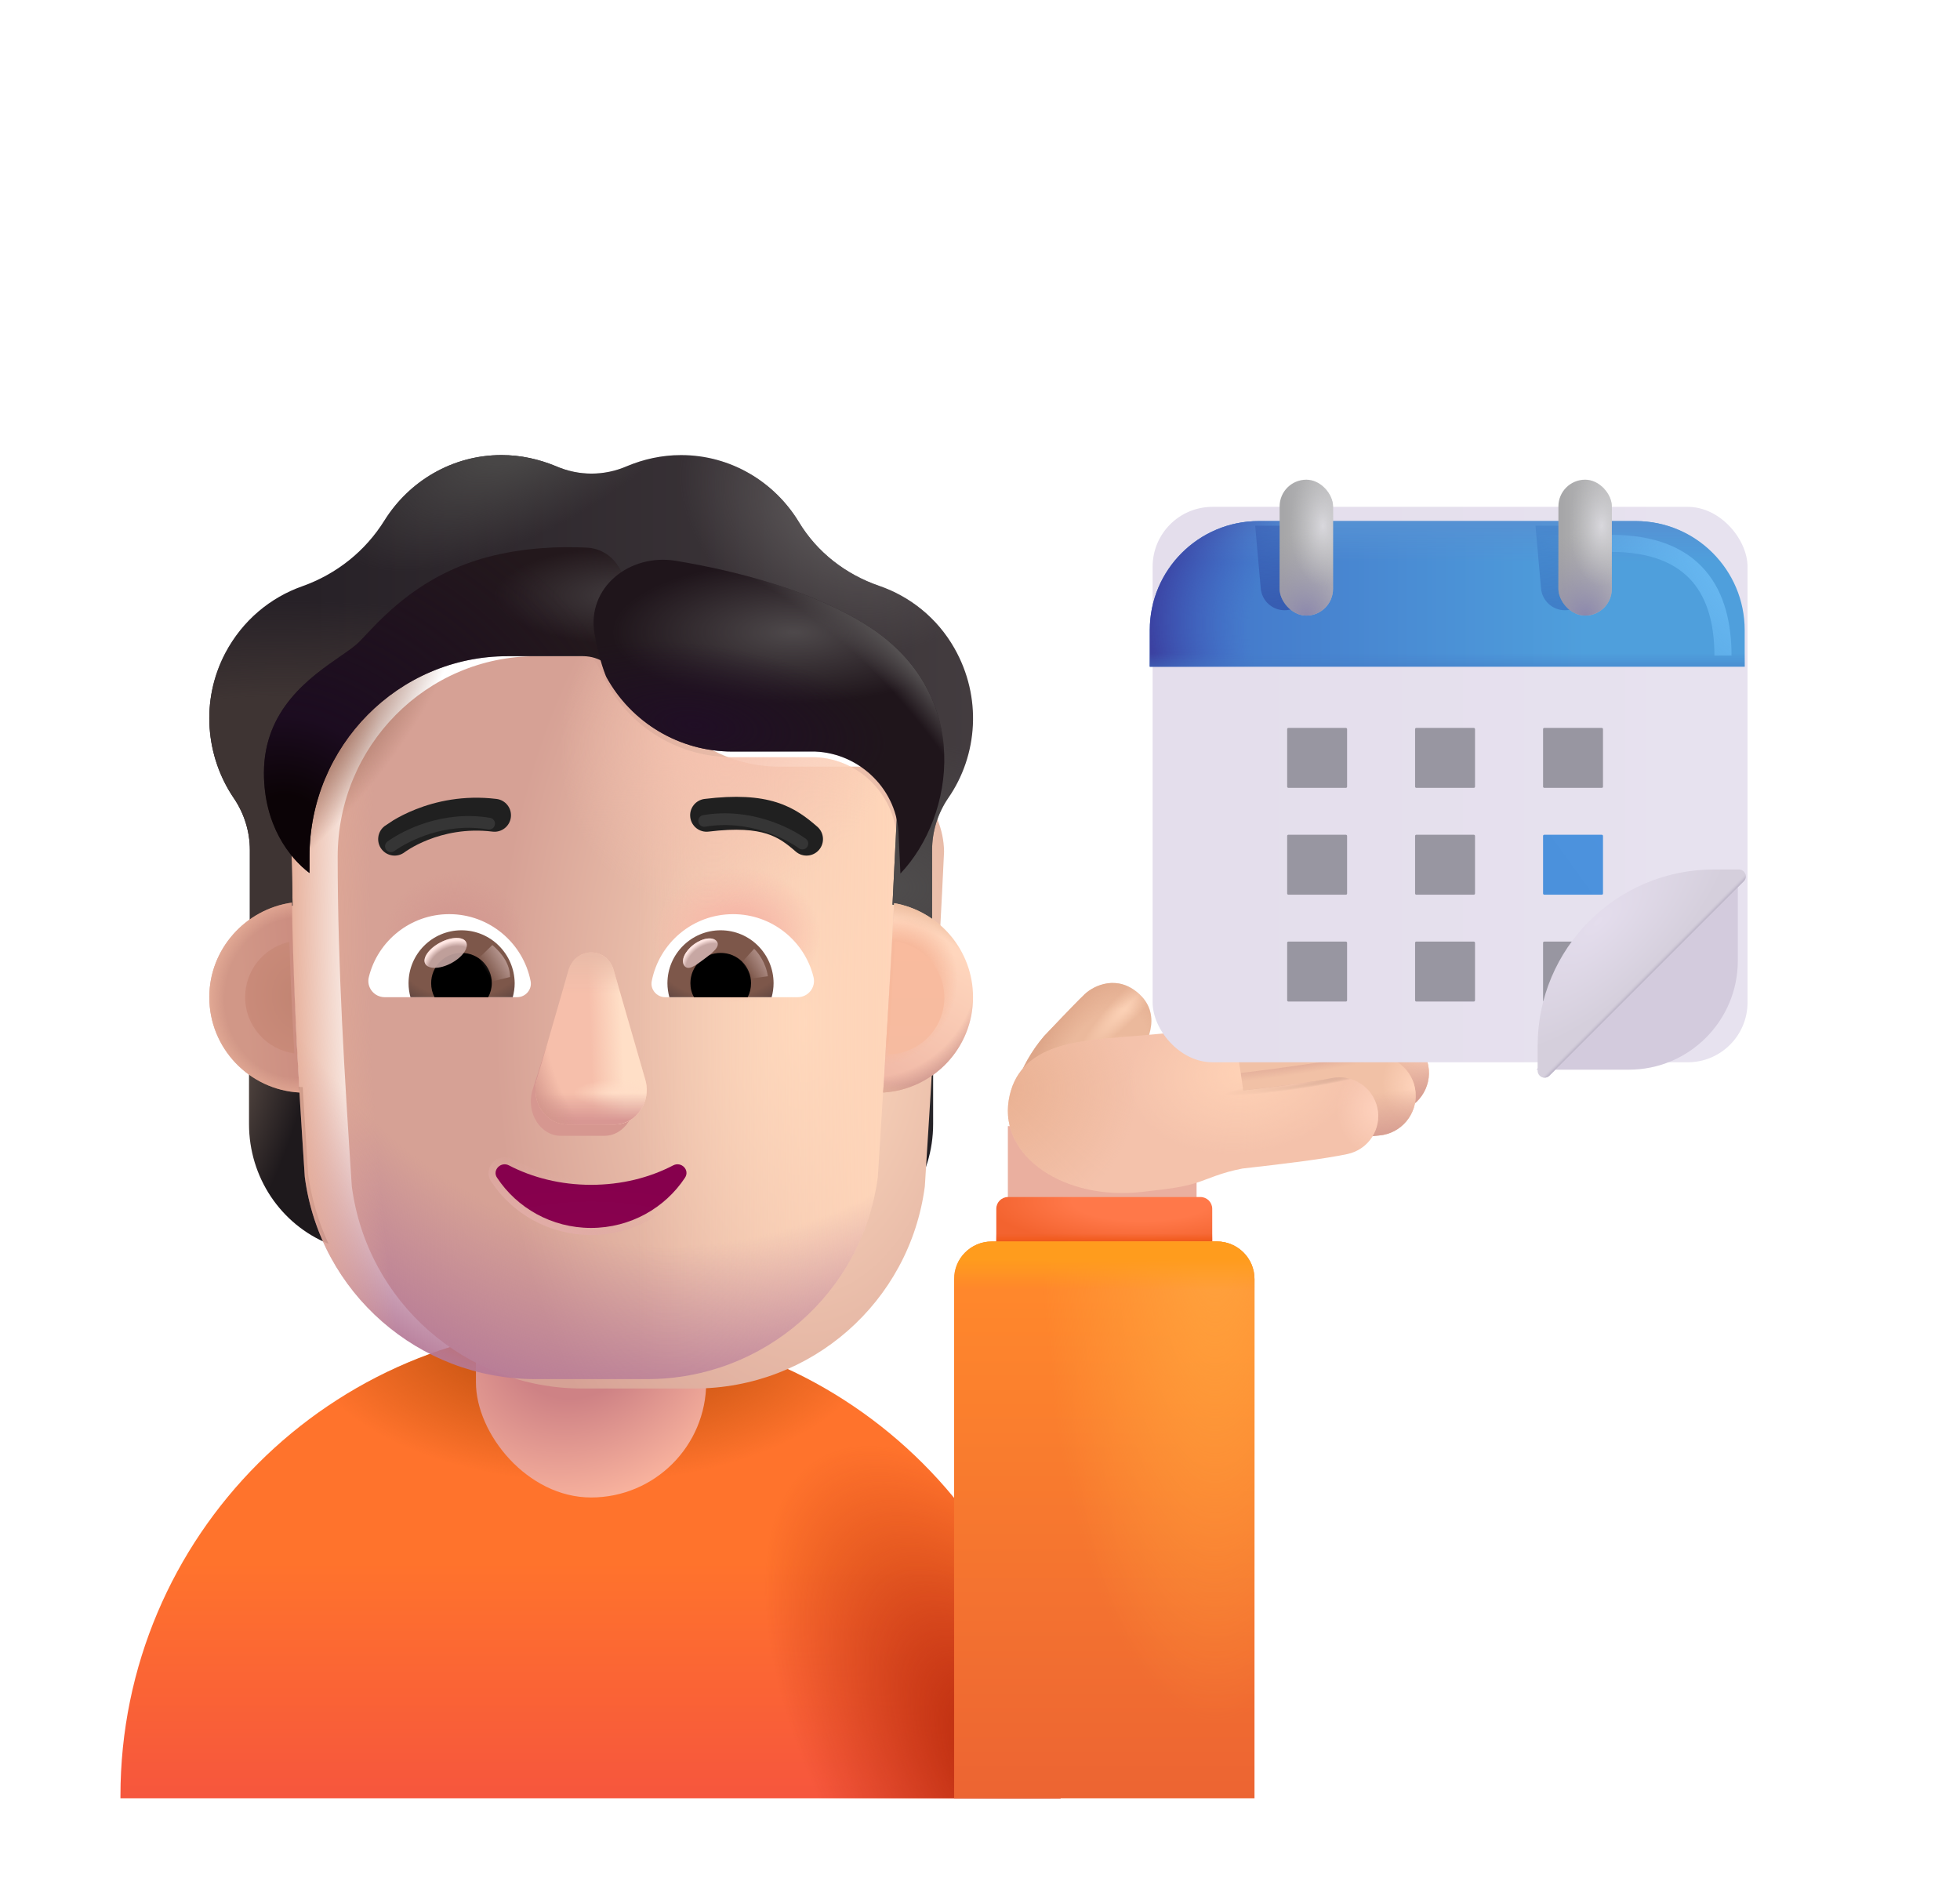 <svg width="172" height="166" viewBox="0 0 172 166" fill="none" xmlns="http://www.w3.org/2000/svg">
<circle cx="93.5" cy="78.5" r="78.5" fill="white"/>
<path d="M51.82 116.33C29.039 116.33 10.57 134.798 10.57 157.58V157.789H93.07V157.58C93.07 134.798 74.602 116.33 51.82 116.33Z" fill="url(#paint0_linear_1886_48048)"/>
<path d="M51.82 116.33C29.039 116.33 10.57 134.798 10.57 157.58V157.789H93.07V157.58C93.07 134.798 74.602 116.33 51.82 116.33Z" fill="url(#paint1_radial_1886_48048)"/>
<path d="M51.82 116.33C29.039 116.33 10.57 134.798 10.57 157.58V157.789H93.07V157.58C93.07 134.798 74.602 116.33 51.82 116.33Z" fill="url(#paint2_radial_1886_48048)"/>
<rect x="41.766" y="103.842" width="20.206" height="27.554" rx="10.103" fill="url(#paint3_radial_1886_48048)"/>
<rect x="88.445" y="98.812" width="16.561" height="8.318" fill="#EAAF9F"/>
<path d="M91.619 90.919C89.331 93.594 88.562 96.763 88.477 98.17L96.098 97.751L99.756 92.869C100.948 91.29 101.979 88.663 99.611 86.923C97.69 85.512 95.711 86.649 95.067 87.358C94.809 87.595 94.042 88.367 91.619 90.919Z" fill="url(#paint4_radial_1886_48048)"/>
<path d="M91.619 90.919C89.331 93.594 88.562 96.763 88.477 98.17L96.098 97.751L99.756 92.869C100.948 91.29 101.979 88.663 99.611 86.923C97.69 85.512 95.711 86.649 95.067 87.358C94.809 87.595 94.042 88.367 91.619 90.919Z" fill="url(#paint5_radial_1886_48048)"/>
<path d="M91.619 90.919C89.331 93.594 88.562 96.763 88.477 98.17L96.098 97.751L99.756 92.869C100.948 91.29 101.979 88.663 99.611 86.923C97.69 85.512 95.711 86.649 95.067 87.358C94.809 87.595 94.042 88.367 91.619 90.919Z" fill="url(#paint6_radial_1886_48048)"/>
<path fill-rule="evenodd" clip-rule="evenodd" d="M122.96 92.178C123.297 94.085 122.024 95.904 120.117 96.24C119.508 96.348 118.721 96.512 117.794 96.705C115.102 97.266 111.221 98.074 107.044 98.47C105.116 98.652 103.405 97.237 103.223 95.31C103.04 93.382 104.455 91.671 106.383 91.489C110.134 91.133 113.309 90.471 115.945 89.922C117.018 89.698 118.001 89.493 118.898 89.335C120.805 88.998 122.624 90.271 122.96 92.178Z" fill="#F1C1A6"/>
<path fill-rule="evenodd" clip-rule="evenodd" d="M122.96 92.178C123.297 94.085 122.024 95.904 120.117 96.24C119.508 96.348 118.721 96.512 117.794 96.705C115.102 97.266 111.221 98.074 107.044 98.47C105.116 98.652 103.405 97.237 103.223 95.31C103.04 93.382 104.455 91.671 106.383 91.489C110.134 91.133 113.309 90.471 115.945 89.922C117.018 89.698 118.001 89.493 118.898 89.335C120.805 88.998 122.624 90.271 122.96 92.178Z" fill="url(#paint7_radial_1886_48048)"/>
<path fill-rule="evenodd" clip-rule="evenodd" d="M122.96 92.178C123.297 94.085 122.024 95.904 120.117 96.24C119.508 96.348 118.721 96.512 117.794 96.705C115.102 97.266 111.221 98.074 107.044 98.47C105.116 98.652 103.405 97.237 103.223 95.31C103.04 93.382 104.455 91.671 106.383 91.489C110.134 91.133 113.309 90.471 115.945 89.922C117.018 89.698 118.001 89.493 118.898 89.335C120.805 88.998 122.624 90.271 122.96 92.178Z" fill="url(#paint8_linear_1886_48048)"/>
<path fill-rule="evenodd" clip-rule="evenodd" d="M122.96 92.178C123.297 94.085 122.024 95.904 120.117 96.24C119.508 96.348 118.721 96.512 117.794 96.705C115.102 97.266 111.221 98.074 107.044 98.47C105.116 98.652 103.405 97.237 103.223 95.31C103.04 93.382 104.455 91.671 106.383 91.489C110.134 91.133 113.309 90.471 115.945 89.922C117.018 89.698 118.001 89.493 118.898 89.335C120.805 88.998 122.624 90.271 122.96 92.178Z" fill="url(#paint9_radial_1886_48048)"/>
<path fill-rule="evenodd" clip-rule="evenodd" d="M125.344 93.533C125.681 95.44 124.408 97.258 122.501 97.595C122.006 97.682 121.435 97.789 120.796 97.909C118.065 98.421 114.088 99.166 109.524 99.598C107.597 99.781 105.886 98.366 105.703 96.438C105.521 94.51 106.936 92.8 108.864 92.617C113.072 92.219 116.656 91.548 119.392 91.037C120.076 90.909 120.707 90.79 121.282 90.689C123.189 90.353 125.008 91.626 125.344 93.533Z" fill="#F1C1A6"/>
<path fill-rule="evenodd" clip-rule="evenodd" d="M125.344 93.533C125.681 95.44 124.408 97.258 122.501 97.595C122.006 97.682 121.435 97.789 120.796 97.909C118.065 98.421 114.088 99.166 109.524 99.598C107.597 99.781 105.886 98.366 105.703 96.438C105.521 94.51 106.936 92.8 108.864 92.617C113.072 92.219 116.656 91.548 119.392 91.037C120.076 90.909 120.707 90.79 121.282 90.689C123.189 90.353 125.008 91.626 125.344 93.533Z" fill="url(#paint10_radial_1886_48048)"/>
<path fill-rule="evenodd" clip-rule="evenodd" d="M125.344 93.533C125.681 95.44 124.408 97.258 122.501 97.595C122.006 97.682 121.435 97.789 120.796 97.909C118.065 98.421 114.088 99.166 109.524 99.598C107.597 99.781 105.886 98.366 105.703 96.438C105.521 94.51 106.936 92.8 108.864 92.617C113.072 92.219 116.656 91.548 119.392 91.037C120.076 90.909 120.707 90.79 121.282 90.689C123.189 90.353 125.008 91.626 125.344 93.533Z" fill="url(#paint11_linear_1886_48048)"/>
<path fill-rule="evenodd" clip-rule="evenodd" d="M125.344 93.533C125.681 95.44 124.408 97.258 122.501 97.595C122.006 97.682 121.435 97.789 120.796 97.909C118.065 98.421 114.088 99.166 109.524 99.598C107.597 99.781 105.886 98.366 105.703 96.438C105.521 94.51 106.936 92.8 108.864 92.617C113.072 92.219 116.656 91.548 119.392 91.037C120.076 90.909 120.707 90.79 121.282 90.689C123.189 90.353 125.008 91.626 125.344 93.533Z" fill="url(#paint12_radial_1886_48048)"/>
<path fill-rule="evenodd" clip-rule="evenodd" d="M124.222 95.833C124.392 97.762 122.965 99.463 121.036 99.632C119.711 99.749 117.987 99.994 115.838 100.299L115.714 100.317C113.549 100.624 111.039 100.979 108.343 101.269C106.418 101.477 104.689 100.084 104.481 98.159C104.274 96.234 105.666 94.505 107.592 94.297C110.156 94.021 112.56 93.682 114.728 93.374C114.816 93.362 114.904 93.349 114.992 93.336C117.018 93.049 118.906 92.78 120.422 92.647C122.351 92.477 124.052 93.904 124.222 95.833Z" fill="#F1C1A6"/>
<path fill-rule="evenodd" clip-rule="evenodd" d="M124.222 95.833C124.392 97.762 122.965 99.463 121.036 99.632C119.711 99.749 117.987 99.994 115.838 100.299L115.714 100.317C113.549 100.624 111.039 100.979 108.343 101.269C106.418 101.477 104.689 100.084 104.481 98.159C104.274 96.234 105.666 94.505 107.592 94.297C110.156 94.021 112.56 93.682 114.728 93.374C114.816 93.362 114.904 93.349 114.992 93.336C117.018 93.049 118.906 92.78 120.422 92.647C122.351 92.477 124.052 93.904 124.222 95.833Z" fill="url(#paint13_radial_1886_48048)"/>
<path fill-rule="evenodd" clip-rule="evenodd" d="M124.222 95.833C124.392 97.762 122.965 99.463 121.036 99.632C119.711 99.749 117.987 99.994 115.838 100.299L115.714 100.317C113.549 100.624 111.039 100.979 108.343 101.269C106.418 101.477 104.689 100.084 104.481 98.159C104.274 96.234 105.666 94.505 107.592 94.297C110.156 94.021 112.56 93.682 114.728 93.374C114.816 93.362 114.904 93.349 114.992 93.336C117.018 93.049 118.906 92.78 120.422 92.647C122.351 92.477 124.052 93.904 124.222 95.833Z" fill="url(#paint14_linear_1886_48048)"/>
<path fill-rule="evenodd" clip-rule="evenodd" d="M124.222 95.833C124.392 97.762 122.965 99.463 121.036 99.632C119.711 99.749 117.987 99.994 115.838 100.299L115.714 100.317C113.549 100.624 111.039 100.979 108.343 101.269C106.418 101.477 104.689 100.084 104.481 98.159C104.274 96.234 105.666 94.505 107.592 94.297C110.156 94.021 112.56 93.682 114.728 93.374C114.816 93.362 114.904 93.349 114.992 93.336C117.018 93.049 118.906 92.78 120.422 92.647C122.351 92.477 124.052 93.904 124.222 95.833Z" fill="url(#paint15_radial_1886_48048)"/>
<g filter="url(#filter0_i_1886_48048)">
<path d="M106.231 91.499C104.876 91.65 103.056 91.852 99.641 92.139C99.332 92.165 99.017 92.19 98.699 92.215C94.328 92.556 89.321 92.947 88.524 97.763C87.703 102.726 93.405 106.597 100.205 105.824C102.652 105.546 103.743 105.416 105.016 105.015C106.017 104.699 107.144 104.129 109.04 103.771C112.821 103.348 116.293 102.917 118.256 102.497C120.094 102.103 121.264 100.294 120.87 98.456C120.477 96.618 118.668 95.448 116.83 95.842C115.307 96.168 112.486 96.529 109.101 96.914L108.262 91.29C107.599 91.347 106.987 91.415 106.231 91.499Z" fill="#F4C2AB"/>
<path d="M106.231 91.499C104.876 91.65 103.056 91.852 99.641 92.139C99.332 92.165 99.017 92.19 98.699 92.215C94.328 92.556 89.321 92.947 88.524 97.763C87.703 102.726 93.405 106.597 100.205 105.824C102.652 105.546 103.743 105.416 105.016 105.015C106.017 104.699 107.144 104.129 109.04 103.771C112.821 103.348 116.293 102.917 118.256 102.497C120.094 102.103 121.264 100.294 120.87 98.456C120.477 96.618 118.668 95.448 116.83 95.842C115.307 96.168 112.486 96.529 109.101 96.914L108.262 91.29C107.599 91.347 106.987 91.415 106.231 91.499Z" fill="url(#paint16_radial_1886_48048)"/>
<path d="M106.231 91.499C104.876 91.65 103.056 91.852 99.641 92.139C99.332 92.165 99.017 92.19 98.699 92.215C94.328 92.556 89.321 92.947 88.524 97.763C87.703 102.726 93.405 106.597 100.205 105.824C102.652 105.546 103.743 105.416 105.016 105.015C106.017 104.699 107.144 104.129 109.04 103.771C112.821 103.348 116.293 102.917 118.256 102.497C120.094 102.103 121.264 100.294 120.87 98.456C120.477 96.618 118.668 95.448 116.83 95.842C115.307 96.168 112.486 96.529 109.101 96.914L108.262 91.29C107.599 91.347 106.987 91.415 106.231 91.499Z" fill="url(#paint17_radial_1886_48048)"/>
<path d="M106.231 91.499C104.876 91.65 103.056 91.852 99.641 92.139C99.332 92.165 99.017 92.19 98.699 92.215C94.328 92.556 89.321 92.947 88.524 97.763C87.703 102.726 93.405 106.597 100.205 105.824C102.652 105.546 103.743 105.416 105.016 105.015C106.017 104.699 107.144 104.129 109.04 103.771C112.821 103.348 116.293 102.917 118.256 102.497C120.094 102.103 121.264 100.294 120.87 98.456C120.477 96.618 118.668 95.448 116.83 95.842C115.307 96.168 112.486 96.529 109.101 96.914L108.262 91.29C107.599 91.347 106.987 91.415 106.231 91.499Z" fill="url(#paint18_radial_1886_48048)"/>
<path d="M106.231 91.499C104.876 91.65 103.056 91.852 99.641 92.139C99.332 92.165 99.017 92.19 98.699 92.215C94.328 92.556 89.321 92.947 88.524 97.763C87.703 102.726 93.405 106.597 100.205 105.824C102.652 105.546 103.743 105.416 105.016 105.015C106.017 104.699 107.144 104.129 109.04 103.771C112.821 103.348 116.293 102.917 118.256 102.497C120.094 102.103 121.264 100.294 120.87 98.456C120.477 96.618 118.668 95.448 116.83 95.842C115.307 96.168 112.486 96.529 109.101 96.914L108.262 91.29C107.599 91.347 106.987 91.415 106.231 91.499Z" fill="url(#paint19_radial_1886_48048)"/>
</g>
<path d="M87.43 106.066C87.43 105.496 87.891 105.034 88.461 105.034H105.348C105.917 105.034 106.379 105.496 106.379 106.066V112.833H87.43V106.066Z" fill="url(#paint20_radial_1886_48048)"/>
<path d="M87.43 106.066C87.43 105.496 87.891 105.034 88.461 105.034H105.348C105.917 105.034 106.379 105.496 106.379 106.066V112.833H87.43V106.066Z" fill="url(#paint21_linear_1886_48048)"/>
<path d="M83.727 112.234C83.727 110.411 85.204 108.934 87.027 108.934H106.788C108.61 108.934 110.088 110.411 110.088 112.234V157.789H83.727V112.234Z" fill="url(#paint22_linear_1886_48048)"/>
<path d="M83.727 112.234C83.727 110.411 85.204 108.934 87.027 108.934H106.788C108.61 108.934 110.088 110.411 110.088 112.234V157.789H83.727V112.234Z" fill="url(#paint23_radial_1886_48048)"/>
<path d="M83.727 112.234C83.727 110.411 85.204 108.934 87.027 108.934H106.788C108.61 108.934 110.088 110.411 110.088 112.234V157.789H83.727V112.234Z" fill="url(#paint24_linear_1886_48048)"/>
<path d="M77.177 95.389C78.922 95.332 80.557 94.74 81.887 93.782V98.63C81.887 103.28 79.116 107.422 74.905 109.142C75.792 107.253 76.401 105.196 76.706 102.998L77.177 95.389Z" fill="url(#paint25_radial_1886_48048)"/>
<path d="M26.561 95.389C24.816 95.332 23.181 94.74 21.852 93.782V98.63C21.852 103.28 24.622 107.422 28.833 109.142C27.947 107.253 27.337 105.196 27.032 102.998L26.561 95.389Z" fill="url(#paint26_radial_1886_48048)"/>
<g filter="url(#filter1_ii_1886_48048)">
<path d="M26.748 103.278C28.088 113.443 36.739 121.011 46.98 121.011H56.802C67.043 121.011 75.694 113.443 77.034 103.278C77.648 93.47 78.266 83.702 78.721 73.9C78.666 69.906 75.518 66.611 71.541 66.443H64.251C59.281 66.443 54.779 63.511 52.736 58.931C52.211 57.619 50.941 56.753 49.532 56.753H42.905C33.295 56.753 25.508 64.628 25.508 74.346C25.508 84.034 26.113 93.566 26.748 103.278Z" fill="url(#paint27_radial_1886_48048)"/>
</g>
<path d="M26.748 103.278C28.088 113.443 36.739 121.011 46.98 121.011H56.802C67.043 121.011 75.694 113.443 77.034 103.278C77.648 93.47 78.266 83.702 78.721 73.9C78.666 69.906 75.518 66.611 71.541 66.443H64.251C59.281 66.443 54.779 63.511 52.736 58.931C52.211 57.619 50.941 56.753 49.532 56.753H42.905C33.295 56.753 25.508 64.628 25.508 74.346C25.508 84.034 26.113 93.566 26.748 103.278Z" fill="url(#paint28_linear_1886_48048)"/>
<path d="M26.748 103.278C28.088 113.443 36.739 121.011 46.98 121.011H56.802C67.043 121.011 75.694 113.443 77.034 103.278C77.648 93.47 78.266 83.702 78.721 73.9C78.666 69.906 75.518 66.611 71.541 66.443H64.251C59.281 66.443 54.779 63.511 52.736 58.931C52.211 57.619 50.941 56.753 49.532 56.753H42.905C33.295 56.753 25.508 64.628 25.508 74.346C25.508 84.034 26.113 93.566 26.748 103.278Z" fill="url(#paint29_radial_1886_48048)"/>
<path d="M26.748 103.278C28.088 113.443 36.739 121.011 46.98 121.011H56.802C67.043 121.011 75.694 113.443 77.034 103.278C77.648 93.47 78.266 83.702 78.721 73.9C78.666 69.906 75.518 66.611 71.541 66.443H64.251C59.281 66.443 54.779 63.511 52.736 58.931C52.211 57.619 50.941 56.753 49.532 56.753H42.905C33.295 56.753 25.508 64.628 25.508 74.346C25.508 84.034 26.113 93.566 26.748 103.278Z" fill="url(#paint30_radial_1886_48048)"/>
<path d="M26.748 103.278C28.088 113.443 36.739 121.011 46.98 121.011H56.802C67.043 121.011 75.694 113.443 77.034 103.278C77.648 93.47 78.266 83.702 78.721 73.9C78.666 69.906 75.518 66.611 71.541 66.443H64.251C59.281 66.443 54.779 63.511 52.736 58.931C52.211 57.619 50.941 56.753 49.532 56.753H42.905C33.295 56.753 25.508 64.628 25.508 74.346C25.508 84.034 26.113 93.566 26.748 103.278Z" fill="url(#paint31_radial_1886_48048)"/>
<path d="M26.748 103.278C28.088 113.443 36.739 121.011 46.98 121.011H56.802C67.043 121.011 75.694 113.443 77.034 103.278C77.648 93.47 78.266 83.702 78.721 73.9C78.666 69.906 75.518 66.611 71.541 66.443H64.251C59.281 66.443 54.779 63.511 52.736 58.931C52.211 57.619 50.941 56.753 49.532 56.753H42.905C33.295 56.753 25.508 64.628 25.508 74.346C25.508 84.034 26.113 93.566 26.748 103.278Z" fill="url(#paint32_radial_1886_48048)"/>
<path d="M26.748 103.278C28.088 113.443 36.739 121.011 46.98 121.011H56.802C67.043 121.011 75.694 113.443 77.034 103.278C77.648 93.47 78.266 83.702 78.721 73.9C78.666 69.906 75.518 66.611 71.541 66.443H64.251C59.281 66.443 54.779 63.511 52.736 58.931C52.211 57.619 50.941 56.753 49.532 56.753H42.905C33.295 56.753 25.508 64.628 25.508 74.346C25.508 84.034 26.113 93.566 26.748 103.278Z" fill="url(#paint33_radial_1886_48048)"/>
<path d="M26.748 103.278C28.088 113.443 36.739 121.011 46.98 121.011H56.802C67.043 121.011 75.694 113.443 77.034 103.278C77.648 93.47 78.266 83.702 78.721 73.9C78.666 69.906 75.518 66.611 71.541 66.443H64.251C59.281 66.443 54.779 63.511 52.736 58.931C52.211 57.619 50.941 56.753 49.532 56.753H42.905C33.295 56.753 25.508 64.628 25.508 74.346C25.508 84.034 26.113 93.566 26.748 103.278Z" fill="url(#paint34_radial_1886_48048)"/>
<g filter="url(#filter2_f_1886_48048)">
<path d="M49.778 86.154L46.702 95.725C46.177 97.694 47.438 99.663 49.224 99.663H53.034C54.821 99.663 56.082 97.664 55.556 95.725L52.981 86.154C52.43 84.033 50.356 84.033 49.778 86.154Z" fill="#D69790"/>
</g>
<g filter="url(#filter3_f_1886_48048)">
<path d="M49.881 85.161L47.114 94.732C46.549 96.701 47.904 98.67 49.824 98.67H53.919C55.839 98.67 57.194 96.671 56.629 94.732L53.862 85.161C53.269 83.04 50.502 83.04 49.881 85.161Z" fill="#F6BFAB"/>
<path d="M49.881 85.161L47.114 94.732C46.549 96.701 47.904 98.67 49.824 98.67H53.919C55.839 98.67 57.194 96.671 56.629 94.732L53.862 85.161C53.269 83.04 50.502 83.04 49.881 85.161Z" fill="url(#paint35_linear_1886_48048)"/>
<path d="M49.881 85.161L47.114 94.732C46.549 96.701 47.904 98.67 49.824 98.67H53.919C55.839 98.67 57.194 96.671 56.629 94.732L53.862 85.161C53.269 83.04 50.502 83.04 49.881 85.161Z" fill="url(#paint36_radial_1886_48048)"/>
<path d="M49.881 85.161L47.114 94.732C46.549 96.701 47.904 98.67 49.824 98.67H53.919C55.839 98.67 57.194 96.671 56.629 94.732L53.862 85.161C53.269 83.04 50.502 83.04 49.881 85.161Z" fill="url(#paint37_linear_1886_48048)"/>
<path d="M49.881 85.161L47.114 94.732C46.549 96.701 47.904 98.67 49.824 98.67H53.919C55.839 98.67 57.194 96.671 56.629 94.732L53.862 85.161C53.269 83.04 50.502 83.04 49.881 85.161Z" fill="url(#paint38_radial_1886_48048)"/>
<path d="M49.881 85.161L47.114 94.732C46.549 96.701 47.904 98.67 49.824 98.67H53.919C55.839 98.67 57.194 96.671 56.629 94.732L53.862 85.161C53.269 83.04 50.502 83.04 49.881 85.161Z" fill="url(#paint39_linear_1886_48048)"/>
</g>
<g filter="url(#filter4_f_1886_48048)">
<path d="M44.796 101.978L44.796 101.978L44.793 101.977C44.298 101.725 43.783 101.882 43.477 102.205C43.17 102.528 43.047 103.051 43.366 103.514C45.166 106.239 48.299 108.055 51.866 108.055C55.434 108.055 58.568 106.238 60.368 103.512C60.682 103.04 60.567 102.518 60.254 102.193C59.944 101.872 59.429 101.728 58.939 101.977L58.939 101.977L58.937 101.978C56.895 103.043 54.487 103.653 51.866 103.653C49.272 103.653 46.837 103.043 44.796 101.978Z" stroke="url(#paint40_linear_1886_48048)" stroke-width="0.619"/>
</g>
<path d="M51.866 103.963C49.224 103.963 46.74 103.341 44.653 102.253C43.939 101.89 43.173 102.693 43.622 103.341C45.366 105.984 48.405 107.745 51.866 107.745C55.328 107.745 58.366 105.984 60.11 103.341C60.559 102.667 59.793 101.89 59.08 102.253C56.992 103.341 54.535 103.963 51.866 103.963Z" fill="url(#paint41_radial_1886_48048)"/>
<g filter="url(#filter5_ii_1886_48048)">
<path d="M77.156 54.296C79.834 55.217 82.237 57.088 83.756 59.769C86.186 64.042 85.827 69.152 83.203 72.922C82.292 74.263 81.795 75.855 81.795 77.474V83.66C80.821 82.982 79.536 82.479 78.321 82.264L78.73 73.9C78.675 69.906 75.526 66.611 71.55 66.444H64.26C59.289 66.444 54.788 63.511 52.745 58.931C52.22 57.619 50.95 56.753 49.541 56.753H42.914C33.304 56.753 25.517 64.628 25.517 74.347L25.676 82.351C24.354 82.545 22.972 82.987 21.927 83.724V77.474C21.927 75.855 21.43 74.263 20.518 72.922C18.033 69.264 17.591 64.349 19.773 60.188C21.291 57.312 23.749 55.301 26.538 54.324C29.521 53.262 32.061 51.252 33.746 48.543C35.9 45.108 39.683 42.818 44.018 42.818C45.703 42.818 47.304 43.181 48.796 43.795C50.784 44.661 53.021 44.661 55.009 43.795C56.472 43.181 58.074 42.818 59.759 42.818C64.149 42.818 67.988 45.192 70.114 48.71C71.716 51.363 74.229 53.29 77.156 54.296Z" fill="url(#paint42_linear_1886_48048)"/>
<path d="M77.156 54.296C79.834 55.217 82.237 57.088 83.756 59.769C86.186 64.042 85.827 69.152 83.203 72.922C82.292 74.263 81.795 75.855 81.795 77.474V83.66C80.821 82.982 79.536 82.479 78.321 82.264L78.73 73.9C78.675 69.906 75.526 66.611 71.55 66.444H64.26C59.289 66.444 54.788 63.511 52.745 58.931C52.22 57.619 50.95 56.753 49.541 56.753H42.914C33.304 56.753 25.517 64.628 25.517 74.347L25.676 82.351C24.354 82.545 22.972 82.987 21.927 83.724V77.474C21.927 75.855 21.43 74.263 20.518 72.922C18.033 69.264 17.591 64.349 19.773 60.188C21.291 57.312 23.749 55.301 26.538 54.324C29.521 53.262 32.061 51.252 33.746 48.543C35.9 45.108 39.683 42.818 44.018 42.818C45.703 42.818 47.304 43.181 48.796 43.795C50.784 44.661 53.021 44.661 55.009 43.795C56.472 43.181 58.074 42.818 59.759 42.818C64.149 42.818 67.988 45.192 70.114 48.71C71.716 51.363 74.229 53.29 77.156 54.296Z" fill="url(#paint43_radial_1886_48048)"/>
<path d="M77.156 54.296C79.834 55.217 82.237 57.088 83.756 59.769C86.186 64.042 85.827 69.152 83.203 72.922C82.292 74.263 81.795 75.855 81.795 77.474V83.66C80.821 82.982 79.536 82.479 78.321 82.264L78.73 73.9C78.675 69.906 75.526 66.611 71.55 66.444H64.26C59.289 66.444 54.788 63.511 52.745 58.931C52.22 57.619 50.95 56.753 49.541 56.753H42.914C33.304 56.753 25.517 64.628 25.517 74.347L25.676 82.351C24.354 82.545 22.972 82.987 21.927 83.724V77.474C21.927 75.855 21.43 74.263 20.518 72.922C18.033 69.264 17.591 64.349 19.773 60.188C21.291 57.312 23.749 55.301 26.538 54.324C29.521 53.262 32.061 51.252 33.746 48.543C35.9 45.108 39.683 42.818 44.018 42.818C45.703 42.818 47.304 43.181 48.796 43.795C50.784 44.661 53.021 44.661 55.009 43.795C56.472 43.181 58.074 42.818 59.759 42.818C64.149 42.818 67.988 45.192 70.114 48.71C71.716 51.363 74.229 53.29 77.156 54.296Z" fill="url(#paint44_radial_1886_48048)"/>
<path d="M77.156 54.296C79.834 55.217 82.237 57.088 83.756 59.769C86.186 64.042 85.827 69.152 83.203 72.922C82.292 74.263 81.795 75.855 81.795 77.474V83.66C80.821 82.982 79.536 82.479 78.321 82.264L78.73 73.9C78.675 69.906 75.526 66.611 71.55 66.444H64.26C59.289 66.444 54.788 63.511 52.745 58.931C52.22 57.619 50.95 56.753 49.541 56.753H42.914C33.304 56.753 25.517 64.628 25.517 74.347L25.676 82.351C24.354 82.545 22.972 82.987 21.927 83.724V77.474C21.927 75.855 21.43 74.263 20.518 72.922C18.033 69.264 17.591 64.349 19.773 60.188C21.291 57.312 23.749 55.301 26.538 54.324C29.521 53.262 32.061 51.252 33.746 48.543C35.9 45.108 39.683 42.818 44.018 42.818C45.703 42.818 47.304 43.181 48.796 43.795C50.784 44.661 53.021 44.661 55.009 43.795C56.472 43.181 58.074 42.818 59.759 42.818C64.149 42.818 67.988 45.192 70.114 48.71C71.716 51.363 74.229 53.29 77.156 54.296Z" fill="url(#paint45_radial_1886_48048)"/>
<path d="M77.156 54.296C79.834 55.217 82.237 57.088 83.756 59.769C86.186 64.042 85.827 69.152 83.203 72.922C82.292 74.263 81.795 75.855 81.795 77.474V83.66C80.821 82.982 79.536 82.479 78.321 82.264L78.73 73.9C78.675 69.906 75.526 66.611 71.55 66.444H64.26C59.289 66.444 54.788 63.511 52.745 58.931C52.22 57.619 50.95 56.753 49.541 56.753H42.914C33.304 56.753 25.517 64.628 25.517 74.347L25.676 82.351C24.354 82.545 22.972 82.987 21.927 83.724V77.474C21.927 75.855 21.43 74.263 20.518 72.922C18.033 69.264 17.591 64.349 19.773 60.188C21.291 57.312 23.749 55.301 26.538 54.324C29.521 53.262 32.061 51.252 33.746 48.543C35.9 45.108 39.683 42.818 44.018 42.818C45.703 42.818 47.304 43.181 48.796 43.795C50.784 44.661 53.021 44.661 55.009 43.795C56.472 43.181 58.074 42.818 59.759 42.818C64.149 42.818 67.988 45.192 70.114 48.71C71.716 51.363 74.229 53.29 77.156 54.296Z" fill="url(#paint46_radial_1886_48048)"/>
</g>
<g filter="url(#filter6_i_1886_48048)">
<path d="M71.314 73.367C70.401 72.573 69.341 71.731 67.734 71.225C66.15 70.727 64.166 70.593 61.421 70.928C60.63 71.025 60.066 71.746 60.163 72.537C60.26 73.329 60.98 73.892 61.772 73.795C64.277 73.488 65.812 73.648 66.867 73.98C67.899 74.305 68.598 74.831 69.417 75.545C70.018 76.069 70.93 76.006 71.454 75.404C71.978 74.803 71.915 73.891 71.314 73.367Z" fill="#202020"/>
</g>
<g filter="url(#filter7_i_1886_48048)">
<path d="M34.108 72.8C34.577 72.519 35.252 72.16 36.105 71.825C37.81 71.155 40.246 70.573 43.162 70.929C43.953 71.026 44.516 71.746 44.419 72.538C44.323 73.329 43.602 73.892 42.811 73.796C40.476 73.51 38.528 73.975 37.161 74.513C36.478 74.781 35.945 75.066 35.591 75.278C35.414 75.384 35.282 75.471 35.2 75.528C35.158 75.557 35.13 75.578 35.114 75.59L35.099 75.6C34.47 76.085 33.566 75.971 33.078 75.343C32.588 74.714 32.702 73.807 33.331 73.317L34.108 72.8Z" fill="#202020"/>
</g>
<g filter="url(#filter8_if_1886_48048)">
<path d="M53.081 59.644C52.959 59.411 52.844 59.173 52.736 58.931C52.212 57.619 50.941 56.753 49.533 56.753H42.906C33.296 56.753 25.509 64.628 25.509 74.347V75.779C23.738 74.432 21.512 71.59 21.512 66.992C21.512 61.411 25.582 58.59 28.178 56.791C28.911 56.283 29.527 55.856 29.9 55.472C30.058 55.309 30.231 55.126 30.419 54.926C32.239 52.996 35.481 49.557 41.144 48.054C44.277 47.222 47.457 47.102 49.87 47.228C51.818 47.33 53.19 49.014 53.19 50.964V59.574L53.081 59.644Z" fill="#23181C"/>
<path d="M53.081 59.644C52.959 59.411 52.844 59.173 52.736 58.931C52.212 57.619 50.941 56.753 49.533 56.753H42.906C33.296 56.753 25.509 64.628 25.509 74.347V75.779C23.738 74.432 21.512 71.59 21.512 66.992C21.512 61.411 25.582 58.59 28.178 56.791C28.911 56.283 29.527 55.856 29.9 55.472C30.058 55.309 30.231 55.126 30.419 54.926C32.239 52.996 35.481 49.557 41.144 48.054C44.277 47.222 47.457 47.102 49.87 47.228C51.818 47.33 53.19 49.014 53.19 50.964V59.574L53.081 59.644Z" fill="url(#paint47_radial_1886_48048)"/>
<path d="M53.081 59.644C52.959 59.411 52.844 59.173 52.736 58.931C52.212 57.619 50.941 56.753 49.533 56.753H42.906C33.296 56.753 25.509 64.628 25.509 74.347V75.779C23.738 74.432 21.512 71.59 21.512 66.992C21.512 61.411 25.582 58.59 28.178 56.791C28.911 56.283 29.527 55.856 29.9 55.472C30.058 55.309 30.231 55.126 30.419 54.926C32.239 52.996 35.481 49.557 41.144 48.054C44.277 47.222 47.457 47.102 49.87 47.228C51.818 47.33 53.19 49.014 53.19 50.964V59.574L53.081 59.644Z" fill="url(#paint48_radial_1886_48048)"/>
</g>
<g filter="url(#filter9_f_1886_48048)">
<path d="M79.016 76.652L78.864 73.366C78.809 69.391 75.524 66.111 71.547 65.944H64.257C59.629 65.944 55.408 63.414 53.199 59.386C53.199 59.386 52.57 57.93 52.172 55.618C51.469 51.54 55.248 48.534 59.33 49.212C64.794 50.12 71.502 51.891 76.304 55.023C85.387 60.948 83.797 71.624 79.016 76.652Z" fill="#1F151B"/>
<path d="M79.016 76.652L78.864 73.366C78.809 69.391 75.524 66.111 71.547 65.944H64.257C59.629 65.944 55.408 63.414 53.199 59.386C53.199 59.386 52.57 57.93 52.172 55.618C51.469 51.54 55.248 48.534 59.33 49.212C64.794 50.12 71.502 51.891 76.304 55.023C85.387 60.948 83.797 71.624 79.016 76.652Z" fill="url(#paint49_radial_1886_48048)"/>
<path d="M79.016 76.652L78.864 73.366C78.809 69.391 75.524 66.111 71.547 65.944H64.257C59.629 65.944 55.408 63.414 53.199 59.386C53.199 59.386 52.57 57.93 52.172 55.618C51.469 51.54 55.248 48.534 59.33 49.212C64.794 50.12 71.502 51.891 76.304 55.023C85.387 60.948 83.797 71.624 79.016 76.652Z" fill="url(#paint50_radial_1886_48048)"/>
<path d="M79.016 76.652L78.864 73.366C78.809 69.391 75.524 66.111 71.547 65.944H64.257C59.629 65.944 55.408 63.414 53.199 59.386C53.199 59.386 52.57 57.93 52.172 55.618C51.469 51.54 55.248 48.534 59.33 49.212C64.794 50.12 71.502 51.891 76.304 55.023C85.387 60.948 83.797 71.624 79.016 76.652Z" fill="url(#paint51_radial_1886_48048)"/>
</g>
<path d="M64.334 80.213C67.734 80.213 70.606 82.557 71.388 85.725C71.62 86.634 70.923 87.5 69.994 87.5H58.377C57.638 87.5 57.047 86.824 57.195 86.085C57.849 82.747 60.785 80.213 64.334 80.213Z" fill="white"/>
<path d="M63.238 81.628C65.815 81.628 67.885 83.719 67.885 86.274C67.885 86.697 67.821 87.119 67.716 87.499H58.739C58.634 87.098 58.57 86.697 58.57 86.274C58.57 83.719 60.661 81.628 63.238 81.628Z" fill="url(#paint52_radial_1886_48048)"/>
<path d="M60.586 86.274C60.586 84.796 61.769 83.613 63.247 83.613C64.726 83.613 65.908 84.796 65.908 86.274C65.908 86.718 65.803 87.14 65.613 87.499H60.903C60.691 87.14 60.586 86.718 60.586 86.274Z" fill="black"/>
<g filter="url(#filter10_f_1886_48048)">
<path d="M62.906 82.609C63.237 83.052 62.545 83.592 61.758 84.18C60.971 84.769 60.388 85.183 60.056 84.74C59.725 84.297 60.095 83.461 60.882 82.873C61.668 82.285 62.575 82.167 62.906 82.609Z" fill="#C7A7A3"/>
<path d="M62.906 82.609C63.237 83.052 62.545 83.592 61.758 84.18C60.971 84.769 60.388 85.183 60.056 84.74C59.725 84.297 60.095 83.461 60.882 82.873C61.668 82.285 62.575 82.167 62.906 82.609Z" fill="url(#paint53_radial_1886_48048)"/>
</g>
<g filter="url(#filter11_f_1886_48048)">
<path d="M67.382 85.662C67.21 84.461 66.507 83.556 66.177 83.253L64.824 84.738L65.435 85.926L67.382 85.662Z" fill="url(#paint54_linear_1886_48048)"/>
</g>
<path d="M39.424 80.212C36.023 80.212 33.151 82.556 32.369 85.725C32.137 86.633 32.834 87.499 33.763 87.499H45.38C46.12 87.499 46.711 86.823 46.563 86.084C45.908 82.747 42.951 80.212 39.424 80.212Z" fill="white"/>
<path d="M40.498 81.628C37.922 81.628 35.852 83.719 35.852 86.275C35.852 86.697 35.915 87.12 36.02 87.5H44.997C45.103 87.098 45.166 86.697 45.166 86.275C45.145 83.719 43.075 81.628 40.498 81.628Z" fill="url(#paint55_radial_1886_48048)"/>
<path d="M43.159 86.274C43.159 84.796 41.976 83.613 40.497 83.613C39.019 83.613 37.836 84.796 37.836 86.274C37.836 86.718 37.941 87.14 38.132 87.499H42.842C43.032 87.14 43.159 86.718 43.159 86.274Z" fill="black"/>
<g filter="url(#filter12_f_1886_48048)">
<path d="M44.756 85.728C44.756 84.227 43.535 83.225 43.205 82.923L41.703 84.375L42.627 86.256L44.756 85.728Z" fill="url(#paint56_linear_1886_48048)"/>
</g>
<g filter="url(#filter13_f_1886_48048)">
<ellipse cx="39.109" cy="83.613" rx="2.029" ry="1.027" transform="rotate(-27.914 39.109 83.613)" fill="#C7A7A3" fill-opacity="0.9"/>
<ellipse cx="39.109" cy="83.613" rx="2.029" ry="1.027" transform="rotate(-27.914 39.109 83.613)" fill="url(#paint57_radial_1886_48048)"/>
</g>
<path d="M77.504 95.863C77.847 90.322 78.177 84.788 78.465 79.247C82.399 79.935 85.389 83.368 85.389 87.499C85.389 91.961 81.901 95.608 77.504 95.863Z" fill="url(#paint58_linear_1886_48048)"/>
<path d="M77.504 95.863C77.847 90.322 78.177 84.788 78.465 79.247C82.399 79.935 85.389 83.368 85.389 87.499C85.389 91.961 81.901 95.608 77.504 95.863Z" fill="url(#paint59_radial_1886_48048)"/>
<path d="M77.504 95.863C77.847 90.322 78.177 84.788 78.465 79.247C82.399 79.935 85.389 83.368 85.389 87.499C85.389 91.961 81.901 95.608 77.504 95.863Z" fill="url(#paint60_radial_1886_48048)"/>
<path d="M77.504 95.863C77.847 90.322 78.177 84.788 78.465 79.247C82.399 79.935 85.389 83.368 85.389 87.499C85.389 91.961 81.901 95.608 77.504 95.863Z" fill="url(#paint61_radial_1886_48048)"/>
<path d="M25.615 79.201C21.547 79.774 18.367 83.273 18.367 87.499C18.367 91.972 21.872 95.626 26.286 95.865C25.95 90.301 25.723 84.766 25.615 79.201Z" fill="url(#paint62_linear_1886_48048)"/>
<path d="M25.615 79.201C21.547 79.774 18.367 83.273 18.367 87.499C18.367 91.972 21.872 95.626 26.286 95.865C25.95 90.301 25.723 84.766 25.615 79.201Z" fill="url(#paint63_radial_1886_48048)"/>
<g filter="url(#filter14_f_1886_48048)">
<path d="M25.393 82.642C23.172 83.14 21.512 85.124 21.512 87.496C21.512 90.02 23.392 92.105 25.828 92.427C25.647 89.163 25.495 85.906 25.393 82.642Z" fill="url(#paint64_radial_1886_48048)"/>
</g>
<g filter="url(#filter15_f_1886_48048)">
<path d="M77.941 92.51C78.142 89.206 78.336 85.903 78.517 82.6C80.971 82.906 82.87 84.999 82.87 87.535C82.87 90.267 80.667 92.485 77.941 92.51Z" fill="url(#paint65_linear_1886_48048)"/>
</g>
<g filter="url(#filter16_f_1886_48048)">
<path d="M34.305 74.257C35.643 73.297 38.978 71.608 42.922 72.271" stroke="#353535" stroke-width="1.031" stroke-linecap="round"/>
</g>
<g filter="url(#filter17_f_1886_48048)">
<path d="M70.414 74.016C69.076 73.056 65.741 71.368 61.796 72.031" stroke="#353535" stroke-width="1.031" stroke-linecap="round"/>
</g>
<g filter="url(#filter18_iiii_1886_48048)">
<rect x="100.898" y="45.724" width="52.207" height="48.736" rx="5.25" fill="url(#paint66_linear_1886_48048)"/>
</g>
<path d="M153.105 58.497H100.898V55.286C100.898 50.005 105.18 45.724 110.461 45.724H143.543C148.824 45.724 153.105 50.005 153.105 55.286V58.497Z" fill="url(#paint67_linear_1886_48048)"/>
<path d="M153.105 58.497H100.898V55.286C100.898 50.005 105.18 45.724 110.461 45.724H143.543C148.824 45.724 153.105 50.005 153.105 55.286V58.497Z" fill="url(#paint68_linear_1886_48048)"/>
<path d="M153.105 58.497H100.898V55.286C100.898 50.005 105.18 45.724 110.461 45.724H143.543C148.824 45.724 153.105 50.005 153.105 55.286V58.497Z" fill="url(#paint69_radial_1886_48048)"/>
<path d="M153.105 58.497H100.898V55.286C100.898 50.005 105.18 45.724 110.461 45.724H143.543C148.824 45.724 153.105 50.005 153.105 55.286V58.497Z" fill="url(#paint70_linear_1886_48048)"/>
<g filter="url(#filter19_ii_1886_48048)">
<path d="M153.102 76.894V84.897C153.102 90.178 148.821 94.46 143.54 94.46H135.43L153.102 76.894Z" fill="#D3CBDD"/>
</g>
<g filter="url(#filter20_dii_1886_48048)">
<rect x="113.055" y="63.771" width="5.259" height="5.259" rx="0.1" fill="#9896A1"/>
</g>
<g filter="url(#filter21_dii_1886_48048)">
<rect x="124.281" y="63.771" width="5.259" height="5.259" rx="0.1" fill="#9896A1"/>
</g>
<g filter="url(#filter22_dii_1886_48048)">
<rect x="135.512" y="63.771" width="5.259" height="5.259" rx="0.1" fill="#9896A1"/>
</g>
<g filter="url(#filter23_dii_1886_48048)">
<rect x="113.055" y="73.146" width="5.259" height="5.259" rx="0.1" fill="#9896A1"/>
</g>
<g filter="url(#filter24_dii_1886_48048)">
<rect x="113.055" y="82.521" width="5.259" height="5.259" rx="0.1" fill="#9896A1"/>
</g>
<g filter="url(#filter25_dii_1886_48048)">
<rect x="124.281" y="73.146" width="5.259" height="5.259" rx="0.1" fill="#9896A1"/>
</g>
<g filter="url(#filter26_dii_1886_48048)">
<rect x="124.281" y="82.521" width="5.259" height="5.259" rx="0.1" fill="#9896A1"/>
</g>
<g filter="url(#filter27_dii_1886_48048)">
<rect x="135.512" y="73.146" width="5.259" height="5.259" rx="0.1" fill="url(#paint71_linear_1886_48048)"/>
</g>
<g filter="url(#filter28_dii_1886_48048)">
<rect x="135.512" y="82.521" width="5.259" height="5.259" rx="0.1" fill="#9896A1"/>
</g>
<g filter="url(#filter29_i_1886_48048)">
<path d="M152.925 77.227C153.039 77.114 153.103 76.959 153.103 76.799C153.103 76.464 152.832 76.193 152.497 76.193H150.305C141.762 76.193 134.836 83.118 134.836 91.662V93.854C134.836 94.188 135.107 94.46 135.442 94.46C135.603 94.46 135.757 94.396 135.87 94.282L152.925 77.227Z" fill="url(#paint72_radial_1886_48048)"/>
<path d="M152.925 77.227C153.039 77.114 153.103 76.959 153.103 76.799C153.103 76.464 152.832 76.193 152.497 76.193H150.305C141.762 76.193 134.836 83.118 134.836 91.662V93.854C134.836 94.188 135.107 94.46 135.442 94.46C135.603 94.46 135.757 94.396 135.87 94.282L152.925 77.227Z" fill="url(#paint73_linear_1886_48048)"/>
</g>
<g filter="url(#filter30_f_1886_48048)">
<path d="M151.199 57.52C151.199 52.083 148.855 47.676 141.355 47.676H122.312" stroke="url(#paint74_radial_1886_48048)" stroke-width="1.5"/>
</g>
<g filter="url(#filter31_f_1886_48048)">
<path d="M110.148 46.126H114.836V51.442C114.836 52.604 113.894 53.546 112.732 53.546C111.641 53.546 110.732 52.714 110.636 51.628L110.148 46.126Z" fill="url(#paint75_linear_1886_48048)"/>
</g>
<g filter="url(#filter32_f_1886_48048)">
<path d="M134.746 46.126H139.434V51.442C139.434 52.604 138.491 53.546 137.329 53.546C136.239 53.546 135.329 52.714 135.233 51.628L134.746 46.126Z" fill="url(#paint76_linear_1886_48048)"/>
</g>
<rect x="112.293" y="42.091" width="4.688" height="11.924" rx="2.344" fill="url(#paint77_linear_1886_48048)"/>
<rect x="112.293" y="42.091" width="4.688" height="11.924" rx="2.344" fill="url(#paint78_radial_1886_48048)"/>
<rect x="112.293" y="42.091" width="4.688" height="11.924" rx="2.344" fill="url(#paint79_radial_1886_48048)"/>
<rect x="136.758" y="42.091" width="4.688" height="11.924" rx="2.344" fill="url(#paint80_linear_1886_48048)"/>
<rect x="136.758" y="42.091" width="4.688" height="11.924" rx="2.344" fill="url(#paint81_radial_1886_48048)"/>
<rect x="136.758" y="42.091" width="4.688" height="11.924" rx="2.344" fill="url(#paint82_radial_1886_48048)"/>
<defs>
<filter id="filter0_i_1886_48048" x="88.445" y="90.052" width="32.5" height="15.87" filterUnits="userSpaceOnUse" color-interpolation-filters="sRGB">
<feFlood flood-opacity="0" result="BackgroundImageFix"/>
<feBlend mode="normal" in="SourceGraphic" in2="BackgroundImageFix" result="shape"/>
<feColorMatrix in="SourceAlpha" type="matrix" values="0 0 0 0 0 0 0 0 0 0 0 0 0 0 0 0 0 0 127 0" result="hardAlpha"/>
<feOffset dy="-1.238"/>
<feGaussianBlur stdDeviation="1.238"/>
<feComposite in2="hardAlpha" operator="arithmetic" k2="-1" k3="1"/>
<feColorMatrix type="matrix" values="0 0 0 0 0.914 0 0 0 0 0.675 0 0 0 0 0.62 0 0 0 1 0"/>
<feBlend mode="normal" in2="shape" result="effect1_innerShadow_1886_48048"/>
</filter>
<filter id="filter1_ii_1886_48048" x="25.508" y="56.753" width="57.34" height="65.083" filterUnits="userSpaceOnUse" color-interpolation-filters="sRGB">
<feFlood flood-opacity="0" result="BackgroundImageFix"/>
<feBlend mode="normal" in="SourceGraphic" in2="BackgroundImageFix" result="shape"/>
<feColorMatrix in="SourceAlpha" type="matrix" values="0 0 0 0 0 0 0 0 0 0 0 0 0 0 0 0 0 0 127 0" result="hardAlpha"/>
<feOffset dx="4.125"/>
<feGaussianBlur stdDeviation="2.888"/>
<feComposite in2="hardAlpha" operator="arithmetic" k2="-1" k3="1"/>
<feColorMatrix type="matrix" values="0 0 0 0 0.914 0 0 0 0 0.686 0 0 0 0 0.592 0 0 0 1 0"/>
<feBlend mode="normal" in2="shape" result="effect1_innerShadow_1886_48048"/>
<feColorMatrix in="SourceAlpha" type="matrix" values="0 0 0 0 0 0 0 0 0 0 0 0 0 0 0 0 0 0 127 0" result="hardAlpha"/>
<feOffset dy="0.825"/>
<feGaussianBlur stdDeviation="1.547"/>
<feComposite in2="hardAlpha" operator="arithmetic" k2="-1" k3="1"/>
<feColorMatrix type="matrix" values="0 0 0 0 0.78 0 0 0 0 0.569 0 0 0 0 0.486 0 0 0 1 0"/>
<feBlend mode="normal" in2="effect1_innerShadow_1886_48048" result="effect2_innerShadow_1886_48048"/>
</filter>
<filter id="filter2_f_1886_48048" x="42.457" y="80.439" width="17.344" height="23.349" filterUnits="userSpaceOnUse" color-interpolation-filters="sRGB">
<feFlood flood-opacity="0" result="BackgroundImageFix"/>
<feBlend mode="normal" in="SourceGraphic" in2="BackgroundImageFix" result="shape"/>
<feGaussianBlur stdDeviation="2.062" result="effect1_foregroundBlur_1886_48048"/>
</filter>
<filter id="filter3_f_1886_48048" x="46.159" y="82.746" width="11.423" height="16.749" filterUnits="userSpaceOnUse" color-interpolation-filters="sRGB">
<feFlood flood-opacity="0" result="BackgroundImageFix"/>
<feBlend mode="normal" in="SourceGraphic" in2="BackgroundImageFix" result="shape"/>
<feGaussianBlur stdDeviation="0.412" result="effect1_foregroundBlur_1886_48048"/>
</filter>
<filter id="filter4_f_1886_48048" x="42.455" y="101.128" width="18.821" height="7.648" filterUnits="userSpaceOnUse" color-interpolation-filters="sRGB">
<feFlood flood-opacity="0" result="BackgroundImageFix"/>
<feBlend mode="normal" in="SourceGraphic" in2="BackgroundImageFix" result="shape"/>
<feGaussianBlur stdDeviation="0.206" result="effect1_foregroundBlur_1886_48048"/>
</filter>
<filter id="filter5_ii_1886_48048" x="18.367" y="40.755" width="67.023" height="42.968" filterUnits="userSpaceOnUse" color-interpolation-filters="sRGB">
<feFlood flood-opacity="0" result="BackgroundImageFix"/>
<feBlend mode="normal" in="SourceGraphic" in2="BackgroundImageFix" result="shape"/>
<feColorMatrix in="SourceAlpha" type="matrix" values="0 0 0 0 0 0 0 0 0 0 0 0 0 0 0 0 0 0 127 0" result="hardAlpha"/>
<feOffset dy="-2.062"/>
<feGaussianBlur stdDeviation="2.578"/>
<feComposite in2="hardAlpha" operator="arithmetic" k2="-1" k3="1"/>
<feColorMatrix type="matrix" values="0 0 0 0 0.137 0 0 0 0 0.09 0 0 0 0 0.145 0 0 0 1 0"/>
<feBlend mode="normal" in2="shape" result="effect1_innerShadow_1886_48048"/>
<feColorMatrix in="SourceAlpha" type="matrix" values="0 0 0 0 0 0 0 0 0 0 0 0 0 0 0 0 0 0 127 0" result="hardAlpha"/>
<feOffset dy="-0.825"/>
<feGaussianBlur stdDeviation="0.825"/>
<feComposite in2="hardAlpha" operator="arithmetic" k2="-1" k3="1"/>
<feColorMatrix type="matrix" values="0 0 0 0 0.078 0 0 0 0 0.035 0 0 0 0 0.047 0 0 0 1 0"/>
<feBlend mode="normal" in2="effect1_innerShadow_1886_48048" result="effect2_innerShadow_1886_48048"/>
</filter>
<filter id="filter6_i_1886_48048" x="60.152" y="69.918" width="12.069" height="5.982" filterUnits="userSpaceOnUse" color-interpolation-filters="sRGB">
<feFlood flood-opacity="0" result="BackgroundImageFix"/>
<feBlend mode="normal" in="SourceGraphic" in2="BackgroundImageFix" result="shape"/>
<feColorMatrix in="SourceAlpha" type="matrix" values="0 0 0 0 0 0 0 0 0 0 0 0 0 0 0 0 0 0 127 0" result="hardAlpha"/>
<feOffset dx="0.412" dy="-0.825"/>
<feGaussianBlur stdDeviation="0.516"/>
<feComposite in2="hardAlpha" operator="arithmetic" k2="-1" k3="1"/>
<feColorMatrix type="matrix" values="0 0 0 0 0.059 0 0 0 0 0.055 0 0 0 0 0.059 0 0 0 1 0"/>
<feBlend mode="normal" in2="shape" result="effect1_innerShadow_1886_48048"/>
</filter>
<filter id="filter7_i_1886_48048" x="32.773" y="69.996" width="12.069" height="5.905" filterUnits="userSpaceOnUse" color-interpolation-filters="sRGB">
<feFlood flood-opacity="0" result="BackgroundImageFix"/>
<feBlend mode="normal" in="SourceGraphic" in2="BackgroundImageFix" result="shape"/>
<feColorMatrix in="SourceAlpha" type="matrix" values="0 0 0 0 0 0 0 0 0 0 0 0 0 0 0 0 0 0 127 0" result="hardAlpha"/>
<feOffset dx="0.412" dy="-0.825"/>
<feGaussianBlur stdDeviation="0.516"/>
<feComposite in2="hardAlpha" operator="arithmetic" k2="-1" k3="1"/>
<feColorMatrix type="matrix" values="0 0 0 0 0.059 0 0 0 0 0.055 0 0 0 0 0.059 0 0 0 1 0"/>
<feBlend mode="normal" in2="shape" result="effect1_innerShadow_1886_48048"/>
</filter>
<filter id="filter8_if_1886_48048" x="19.449" y="45.123" width="35.805" height="32.718" filterUnits="userSpaceOnUse" color-interpolation-filters="sRGB">
<feFlood flood-opacity="0" result="BackgroundImageFix"/>
<feBlend mode="normal" in="SourceGraphic" in2="BackgroundImageFix" result="shape"/>
<feColorMatrix in="SourceAlpha" type="matrix" values="0 0 0 0 0 0 0 0 0 0 0 0 0 0 0 0 0 0 127 0" result="hardAlpha"/>
<feOffset dx="1.65" dy="0.825"/>
<feGaussianBlur stdDeviation="0.825"/>
<feComposite in2="hardAlpha" operator="arithmetic" k2="-1" k3="1"/>
<feColorMatrix type="matrix" values="0 0 0 0 0.286 0 0 0 0 0.243 0 0 0 0 0.227 0 0 0 1 0"/>
<feBlend mode="normal" in2="shape" result="effect1_innerShadow_1886_48048"/>
<feGaussianBlur stdDeviation="1.031" result="effect2_foregroundBlur_1886_48048"/>
</filter>
<filter id="filter9_f_1886_48048" x="50.023" y="47.054" width="34.906" height="31.661" filterUnits="userSpaceOnUse" color-interpolation-filters="sRGB">
<feFlood flood-opacity="0" result="BackgroundImageFix"/>
<feBlend mode="normal" in="SourceGraphic" in2="BackgroundImageFix" result="shape"/>
<feGaussianBlur stdDeviation="1.031" result="effect1_foregroundBlur_1886_48048"/>
</filter>
<filter id="filter10_f_1886_48048" x="59.521" y="81.929" width="3.884" height="3.409" filterUnits="userSpaceOnUse" color-interpolation-filters="sRGB">
<feFlood flood-opacity="0" result="BackgroundImageFix"/>
<feBlend mode="normal" in="SourceGraphic" in2="BackgroundImageFix" result="shape"/>
<feGaussianBlur stdDeviation="0.206" result="effect1_foregroundBlur_1886_48048"/>
</filter>
<filter id="filter11_f_1886_48048" x="63.999" y="82.428" width="4.209" height="4.323" filterUnits="userSpaceOnUse" color-interpolation-filters="sRGB">
<feFlood flood-opacity="0" result="BackgroundImageFix"/>
<feBlend mode="normal" in="SourceGraphic" in2="BackgroundImageFix" result="shape"/>
<feGaussianBlur stdDeviation="0.412" result="effect1_foregroundBlur_1886_48048"/>
</filter>
<filter id="filter12_f_1886_48048" x="40.878" y="82.098" width="4.705" height="4.983" filterUnits="userSpaceOnUse" color-interpolation-filters="sRGB">
<feFlood flood-opacity="0" result="BackgroundImageFix"/>
<feBlend mode="normal" in="SourceGraphic" in2="BackgroundImageFix" result="shape"/>
<feGaussianBlur stdDeviation="0.412" result="effect1_foregroundBlur_1886_48048"/>
</filter>
<filter id="filter13_f_1886_48048" x="36.841" y="81.887" width="4.536" height="3.452" filterUnits="userSpaceOnUse" color-interpolation-filters="sRGB">
<feFlood flood-opacity="0" result="BackgroundImageFix"/>
<feBlend mode="normal" in="SourceGraphic" in2="BackgroundImageFix" result="shape"/>
<feGaussianBlur stdDeviation="0.206" result="effect1_foregroundBlur_1886_48048"/>
</filter>
<filter id="filter14_f_1886_48048" x="20.48" y="81.611" width="6.379" height="11.848" filterUnits="userSpaceOnUse" color-interpolation-filters="sRGB">
<feFlood flood-opacity="0" result="BackgroundImageFix"/>
<feBlend mode="normal" in="SourceGraphic" in2="BackgroundImageFix" result="shape"/>
<feGaussianBlur stdDeviation="0.516" result="effect1_foregroundBlur_1886_48048"/>
</filter>
<filter id="filter15_f_1886_48048" x="75.879" y="80.537" width="9.055" height="14.035" filterUnits="userSpaceOnUse" color-interpolation-filters="sRGB">
<feFlood flood-opacity="0" result="BackgroundImageFix"/>
<feBlend mode="normal" in="SourceGraphic" in2="BackgroundImageFix" result="shape"/>
<feGaussianBlur stdDeviation="1.031" result="effect1_foregroundBlur_1886_48048"/>
</filter>
<filter id="filter16_f_1886_48048" x="32.758" y="70.574" width="11.711" height="5.23" filterUnits="userSpaceOnUse" color-interpolation-filters="sRGB">
<feFlood flood-opacity="0" result="BackgroundImageFix"/>
<feBlend mode="normal" in="SourceGraphic" in2="BackgroundImageFix" result="shape"/>
<feGaussianBlur stdDeviation="0.516" result="effect1_foregroundBlur_1886_48048"/>
</filter>
<filter id="filter17_f_1886_48048" x="60.25" y="70.333" width="11.711" height="5.23" filterUnits="userSpaceOnUse" color-interpolation-filters="sRGB">
<feFlood flood-opacity="0" result="BackgroundImageFix"/>
<feBlend mode="normal" in="SourceGraphic" in2="BackgroundImageFix" result="shape"/>
<feGaussianBlur stdDeviation="0.516" result="effect1_foregroundBlur_1886_48048"/>
</filter>
<filter id="filter18_iiii_1886_48048" x="99.898" y="44.724" width="54.207" height="49.736" filterUnits="userSpaceOnUse" color-interpolation-filters="sRGB">
<feFlood flood-opacity="0" result="BackgroundImageFix"/>
<feBlend mode="normal" in="SourceGraphic" in2="BackgroundImageFix" result="shape"/>
<feColorMatrix in="SourceAlpha" type="matrix" values="0 0 0 0 0 0 0 0 0 0 0 0 0 0 0 0 0 0 127 0" result="hardAlpha"/>
<feOffset dy="-1"/>
<feGaussianBlur stdDeviation="1.5"/>
<feComposite in2="hardAlpha" operator="arithmetic" k2="-1" k3="1"/>
<feColorMatrix type="matrix" values="0 0 0 0 0.675 0 0 0 0 0.62 0 0 0 0 0.749 0 0 0 1 0"/>
<feBlend mode="normal" in2="shape" result="effect1_innerShadow_1886_48048"/>
<feColorMatrix in="SourceAlpha" type="matrix" values="0 0 0 0 0 0 0 0 0 0 0 0 0 0 0 0 0 0 127 0" result="hardAlpha"/>
<feOffset dx="1"/>
<feGaussianBlur stdDeviation="0.75"/>
<feComposite in2="hardAlpha" operator="arithmetic" k2="-1" k3="1"/>
<feColorMatrix type="matrix" values="0 0 0 0 0.8 0 0 0 0 0.788 0 0 0 0 0.82 0 0 0 1 0"/>
<feBlend mode="normal" in2="effect1_innerShadow_1886_48048" result="effect2_innerShadow_1886_48048"/>
<feColorMatrix in="SourceAlpha" type="matrix" values="0 0 0 0 0 0 0 0 0 0 0 0 0 0 0 0 0 0 127 0" result="hardAlpha"/>
<feOffset dx="-1"/>
<feGaussianBlur stdDeviation="0.75"/>
<feComposite in2="hardAlpha" operator="arithmetic" k2="-1" k3="1"/>
<feColorMatrix type="matrix" values="0 0 0 0 0.957 0 0 0 0 0.945 0 0 0 0 0.976 0 0 0 1 0"/>
<feBlend mode="normal" in2="effect2_innerShadow_1886_48048" result="effect3_innerShadow_1886_48048"/>
<feColorMatrix in="SourceAlpha" type="matrix" values="0 0 0 0 0 0 0 0 0 0 0 0 0 0 0 0 0 0 127 0" result="hardAlpha"/>
<feOffset dx="0.25" dy="-0.25"/>
<feGaussianBlur stdDeviation="0.5"/>
<feComposite in2="hardAlpha" operator="arithmetic" k2="-1" k3="1"/>
<feColorMatrix type="matrix" values="0 0 0 0 0.671 0 0 0 0 0.62 0 0 0 0 0.745 0 0 0 1 0"/>
<feBlend mode="normal" in2="effect3_innerShadow_1886_48048" result="effect4_innerShadow_1886_48048"/>
</filter>
<filter id="filter19_ii_1886_48048" x="134.43" y="76.294" width="19.072" height="18.165" filterUnits="userSpaceOnUse" color-interpolation-filters="sRGB">
<feFlood flood-opacity="0" result="BackgroundImageFix"/>
<feBlend mode="normal" in="SourceGraphic" in2="BackgroundImageFix" result="shape"/>
<feColorMatrix in="SourceAlpha" type="matrix" values="0 0 0 0 0 0 0 0 0 0 0 0 0 0 0 0 0 0 127 0" result="hardAlpha"/>
<feOffset dx="-1"/>
<feGaussianBlur stdDeviation="0.75"/>
<feComposite in2="hardAlpha" operator="arithmetic" k2="-1" k3="1"/>
<feColorMatrix type="matrix" values="0 0 0 0 0.937 0 0 0 0 0.918 0 0 0 0 0.965 0 0 0 1 0"/>
<feBlend mode="normal" in2="shape" result="effect1_innerShadow_1886_48048"/>
<feColorMatrix in="SourceAlpha" type="matrix" values="0 0 0 0 0 0 0 0 0 0 0 0 0 0 0 0 0 0 127 0" result="hardAlpha"/>
<feOffset dx="0.4" dy="-0.6"/>
<feGaussianBlur stdDeviation="0.75"/>
<feComposite in2="hardAlpha" operator="arithmetic" k2="-1" k3="1"/>
<feColorMatrix type="matrix" values="0 0 0 0 0.659 0 0 0 0 0.608 0 0 0 0 0.729 0 0 0 1 0"/>
<feBlend mode="normal" in2="effect1_innerShadow_1886_48048" result="effect2_innerShadow_1886_48048"/>
</filter>
<filter id="filter20_dii_1886_48048" x="112.655" y="63.571" width="5.858" height="5.859" filterUnits="userSpaceOnUse" color-interpolation-filters="sRGB">
<feFlood flood-opacity="0" result="BackgroundImageFix"/>
<feColorMatrix in="SourceAlpha" type="matrix" values="0 0 0 0 0 0 0 0 0 0 0 0 0 0 0 0 0 0 127 0" result="hardAlpha"/>
<feOffset dx="-0.1" dy="0.1"/>
<feGaussianBlur stdDeviation="0.15"/>
<feComposite in2="hardAlpha" operator="out"/>
<feColorMatrix type="matrix" values="0 0 0 0 0.773 0 0 0 0 0.753 0 0 0 0 0.804 0 0 0 1 0"/>
<feBlend mode="normal" in2="BackgroundImageFix" result="effect1_dropShadow_1886_48048"/>
<feBlend mode="normal" in="SourceGraphic" in2="effect1_dropShadow_1886_48048" result="shape"/>
<feColorMatrix in="SourceAlpha" type="matrix" values="0 0 0 0 0 0 0 0 0 0 0 0 0 0 0 0 0 0 127 0" result="hardAlpha"/>
<feOffset dx="-0.1" dy="0.1"/>
<feGaussianBlur stdDeviation="0.075"/>
<feComposite in2="hardAlpha" operator="arithmetic" k2="-1" k3="1"/>
<feColorMatrix type="matrix" values="0 0 0 0 0.655 0 0 0 0 0.647 0 0 0 0 0.682 0 0 0 1 0"/>
<feBlend mode="normal" in2="shape" result="effect2_innerShadow_1886_48048"/>
<feColorMatrix in="SourceAlpha" type="matrix" values="0 0 0 0 0 0 0 0 0 0 0 0 0 0 0 0 0 0 127 0" result="hardAlpha"/>
<feOffset dx="0.1" dy="-0.1"/>
<feGaussianBlur stdDeviation="0.075"/>
<feComposite in2="hardAlpha" operator="arithmetic" k2="-1" k3="1"/>
<feColorMatrix type="matrix" values="0 0 0 0 0.573 0 0 0 0 0.565 0 0 0 0 0.608 0 0 0 1 0"/>
<feBlend mode="normal" in2="effect2_innerShadow_1886_48048" result="effect3_innerShadow_1886_48048"/>
</filter>
<filter id="filter21_dii_1886_48048" x="123.881" y="63.571" width="5.858" height="5.859" filterUnits="userSpaceOnUse" color-interpolation-filters="sRGB">
<feFlood flood-opacity="0" result="BackgroundImageFix"/>
<feColorMatrix in="SourceAlpha" type="matrix" values="0 0 0 0 0 0 0 0 0 0 0 0 0 0 0 0 0 0 127 0" result="hardAlpha"/>
<feOffset dx="-0.1" dy="0.1"/>
<feGaussianBlur stdDeviation="0.15"/>
<feComposite in2="hardAlpha" operator="out"/>
<feColorMatrix type="matrix" values="0 0 0 0 0.773 0 0 0 0 0.753 0 0 0 0 0.804 0 0 0 1 0"/>
<feBlend mode="normal" in2="BackgroundImageFix" result="effect1_dropShadow_1886_48048"/>
<feBlend mode="normal" in="SourceGraphic" in2="effect1_dropShadow_1886_48048" result="shape"/>
<feColorMatrix in="SourceAlpha" type="matrix" values="0 0 0 0 0 0 0 0 0 0 0 0 0 0 0 0 0 0 127 0" result="hardAlpha"/>
<feOffset dx="-0.1" dy="0.1"/>
<feGaussianBlur stdDeviation="0.075"/>
<feComposite in2="hardAlpha" operator="arithmetic" k2="-1" k3="1"/>
<feColorMatrix type="matrix" values="0 0 0 0 0.655 0 0 0 0 0.647 0 0 0 0 0.682 0 0 0 1 0"/>
<feBlend mode="normal" in2="shape" result="effect2_innerShadow_1886_48048"/>
<feColorMatrix in="SourceAlpha" type="matrix" values="0 0 0 0 0 0 0 0 0 0 0 0 0 0 0 0 0 0 127 0" result="hardAlpha"/>
<feOffset dx="0.1" dy="-0.1"/>
<feGaussianBlur stdDeviation="0.075"/>
<feComposite in2="hardAlpha" operator="arithmetic" k2="-1" k3="1"/>
<feColorMatrix type="matrix" values="0 0 0 0 0.573 0 0 0 0 0.565 0 0 0 0 0.608 0 0 0 1 0"/>
<feBlend mode="normal" in2="effect2_innerShadow_1886_48048" result="effect3_innerShadow_1886_48048"/>
</filter>
<filter id="filter22_dii_1886_48048" x="135.112" y="63.571" width="5.858" height="5.859" filterUnits="userSpaceOnUse" color-interpolation-filters="sRGB">
<feFlood flood-opacity="0" result="BackgroundImageFix"/>
<feColorMatrix in="SourceAlpha" type="matrix" values="0 0 0 0 0 0 0 0 0 0 0 0 0 0 0 0 0 0 127 0" result="hardAlpha"/>
<feOffset dx="-0.1" dy="0.1"/>
<feGaussianBlur stdDeviation="0.15"/>
<feComposite in2="hardAlpha" operator="out"/>
<feColorMatrix type="matrix" values="0 0 0 0 0.773 0 0 0 0 0.753 0 0 0 0 0.804 0 0 0 1 0"/>
<feBlend mode="normal" in2="BackgroundImageFix" result="effect1_dropShadow_1886_48048"/>
<feBlend mode="normal" in="SourceGraphic" in2="effect1_dropShadow_1886_48048" result="shape"/>
<feColorMatrix in="SourceAlpha" type="matrix" values="0 0 0 0 0 0 0 0 0 0 0 0 0 0 0 0 0 0 127 0" result="hardAlpha"/>
<feOffset dx="-0.1" dy="0.1"/>
<feGaussianBlur stdDeviation="0.075"/>
<feComposite in2="hardAlpha" operator="arithmetic" k2="-1" k3="1"/>
<feColorMatrix type="matrix" values="0 0 0 0 0.655 0 0 0 0 0.647 0 0 0 0 0.682 0 0 0 1 0"/>
<feBlend mode="normal" in2="shape" result="effect2_innerShadow_1886_48048"/>
<feColorMatrix in="SourceAlpha" type="matrix" values="0 0 0 0 0 0 0 0 0 0 0 0 0 0 0 0 0 0 127 0" result="hardAlpha"/>
<feOffset dx="0.1" dy="-0.1"/>
<feGaussianBlur stdDeviation="0.075"/>
<feComposite in2="hardAlpha" operator="arithmetic" k2="-1" k3="1"/>
<feColorMatrix type="matrix" values="0 0 0 0 0.573 0 0 0 0 0.565 0 0 0 0 0.608 0 0 0 1 0"/>
<feBlend mode="normal" in2="effect2_innerShadow_1886_48048" result="effect3_innerShadow_1886_48048"/>
</filter>
<filter id="filter23_dii_1886_48048" x="112.655" y="72.946" width="5.858" height="5.859" filterUnits="userSpaceOnUse" color-interpolation-filters="sRGB">
<feFlood flood-opacity="0" result="BackgroundImageFix"/>
<feColorMatrix in="SourceAlpha" type="matrix" values="0 0 0 0 0 0 0 0 0 0 0 0 0 0 0 0 0 0 127 0" result="hardAlpha"/>
<feOffset dx="-0.1" dy="0.1"/>
<feGaussianBlur stdDeviation="0.15"/>
<feComposite in2="hardAlpha" operator="out"/>
<feColorMatrix type="matrix" values="0 0 0 0 0.773 0 0 0 0 0.753 0 0 0 0 0.804 0 0 0 1 0"/>
<feBlend mode="normal" in2="BackgroundImageFix" result="effect1_dropShadow_1886_48048"/>
<feBlend mode="normal" in="SourceGraphic" in2="effect1_dropShadow_1886_48048" result="shape"/>
<feColorMatrix in="SourceAlpha" type="matrix" values="0 0 0 0 0 0 0 0 0 0 0 0 0 0 0 0 0 0 127 0" result="hardAlpha"/>
<feOffset dx="-0.1" dy="0.1"/>
<feGaussianBlur stdDeviation="0.075"/>
<feComposite in2="hardAlpha" operator="arithmetic" k2="-1" k3="1"/>
<feColorMatrix type="matrix" values="0 0 0 0 0.655 0 0 0 0 0.647 0 0 0 0 0.682 0 0 0 1 0"/>
<feBlend mode="normal" in2="shape" result="effect2_innerShadow_1886_48048"/>
<feColorMatrix in="SourceAlpha" type="matrix" values="0 0 0 0 0 0 0 0 0 0 0 0 0 0 0 0 0 0 127 0" result="hardAlpha"/>
<feOffset dx="0.1" dy="-0.1"/>
<feGaussianBlur stdDeviation="0.075"/>
<feComposite in2="hardAlpha" operator="arithmetic" k2="-1" k3="1"/>
<feColorMatrix type="matrix" values="0 0 0 0 0.573 0 0 0 0 0.565 0 0 0 0 0.608 0 0 0 1 0"/>
<feBlend mode="normal" in2="effect2_innerShadow_1886_48048" result="effect3_innerShadow_1886_48048"/>
</filter>
<filter id="filter24_dii_1886_48048" x="112.655" y="82.321" width="5.858" height="5.859" filterUnits="userSpaceOnUse" color-interpolation-filters="sRGB">
<feFlood flood-opacity="0" result="BackgroundImageFix"/>
<feColorMatrix in="SourceAlpha" type="matrix" values="0 0 0 0 0 0 0 0 0 0 0 0 0 0 0 0 0 0 127 0" result="hardAlpha"/>
<feOffset dx="-0.1" dy="0.1"/>
<feGaussianBlur stdDeviation="0.15"/>
<feComposite in2="hardAlpha" operator="out"/>
<feColorMatrix type="matrix" values="0 0 0 0 0.773 0 0 0 0 0.753 0 0 0 0 0.804 0 0 0 1 0"/>
<feBlend mode="normal" in2="BackgroundImageFix" result="effect1_dropShadow_1886_48048"/>
<feBlend mode="normal" in="SourceGraphic" in2="effect1_dropShadow_1886_48048" result="shape"/>
<feColorMatrix in="SourceAlpha" type="matrix" values="0 0 0 0 0 0 0 0 0 0 0 0 0 0 0 0 0 0 127 0" result="hardAlpha"/>
<feOffset dx="-0.1" dy="0.1"/>
<feGaussianBlur stdDeviation="0.075"/>
<feComposite in2="hardAlpha" operator="arithmetic" k2="-1" k3="1"/>
<feColorMatrix type="matrix" values="0 0 0 0 0.655 0 0 0 0 0.647 0 0 0 0 0.682 0 0 0 1 0"/>
<feBlend mode="normal" in2="shape" result="effect2_innerShadow_1886_48048"/>
<feColorMatrix in="SourceAlpha" type="matrix" values="0 0 0 0 0 0 0 0 0 0 0 0 0 0 0 0 0 0 127 0" result="hardAlpha"/>
<feOffset dx="0.1" dy="-0.1"/>
<feGaussianBlur stdDeviation="0.075"/>
<feComposite in2="hardAlpha" operator="arithmetic" k2="-1" k3="1"/>
<feColorMatrix type="matrix" values="0 0 0 0 0.573 0 0 0 0 0.565 0 0 0 0 0.608 0 0 0 1 0"/>
<feBlend mode="normal" in2="effect2_innerShadow_1886_48048" result="effect3_innerShadow_1886_48048"/>
</filter>
<filter id="filter25_dii_1886_48048" x="123.881" y="72.946" width="5.858" height="5.859" filterUnits="userSpaceOnUse" color-interpolation-filters="sRGB">
<feFlood flood-opacity="0" result="BackgroundImageFix"/>
<feColorMatrix in="SourceAlpha" type="matrix" values="0 0 0 0 0 0 0 0 0 0 0 0 0 0 0 0 0 0 127 0" result="hardAlpha"/>
<feOffset dx="-0.1" dy="0.1"/>
<feGaussianBlur stdDeviation="0.15"/>
<feComposite in2="hardAlpha" operator="out"/>
<feColorMatrix type="matrix" values="0 0 0 0 0.773 0 0 0 0 0.753 0 0 0 0 0.804 0 0 0 1 0"/>
<feBlend mode="normal" in2="BackgroundImageFix" result="effect1_dropShadow_1886_48048"/>
<feBlend mode="normal" in="SourceGraphic" in2="effect1_dropShadow_1886_48048" result="shape"/>
<feColorMatrix in="SourceAlpha" type="matrix" values="0 0 0 0 0 0 0 0 0 0 0 0 0 0 0 0 0 0 127 0" result="hardAlpha"/>
<feOffset dx="-0.1" dy="0.1"/>
<feGaussianBlur stdDeviation="0.075"/>
<feComposite in2="hardAlpha" operator="arithmetic" k2="-1" k3="1"/>
<feColorMatrix type="matrix" values="0 0 0 0 0.655 0 0 0 0 0.647 0 0 0 0 0.682 0 0 0 1 0"/>
<feBlend mode="normal" in2="shape" result="effect2_innerShadow_1886_48048"/>
<feColorMatrix in="SourceAlpha" type="matrix" values="0 0 0 0 0 0 0 0 0 0 0 0 0 0 0 0 0 0 127 0" result="hardAlpha"/>
<feOffset dx="0.1" dy="-0.1"/>
<feGaussianBlur stdDeviation="0.075"/>
<feComposite in2="hardAlpha" operator="arithmetic" k2="-1" k3="1"/>
<feColorMatrix type="matrix" values="0 0 0 0 0.573 0 0 0 0 0.565 0 0 0 0 0.608 0 0 0 1 0"/>
<feBlend mode="normal" in2="effect2_innerShadow_1886_48048" result="effect3_innerShadow_1886_48048"/>
</filter>
<filter id="filter26_dii_1886_48048" x="123.881" y="82.321" width="5.858" height="5.859" filterUnits="userSpaceOnUse" color-interpolation-filters="sRGB">
<feFlood flood-opacity="0" result="BackgroundImageFix"/>
<feColorMatrix in="SourceAlpha" type="matrix" values="0 0 0 0 0 0 0 0 0 0 0 0 0 0 0 0 0 0 127 0" result="hardAlpha"/>
<feOffset dx="-0.1" dy="0.1"/>
<feGaussianBlur stdDeviation="0.15"/>
<feComposite in2="hardAlpha" operator="out"/>
<feColorMatrix type="matrix" values="0 0 0 0 0.773 0 0 0 0 0.753 0 0 0 0 0.804 0 0 0 1 0"/>
<feBlend mode="normal" in2="BackgroundImageFix" result="effect1_dropShadow_1886_48048"/>
<feBlend mode="normal" in="SourceGraphic" in2="effect1_dropShadow_1886_48048" result="shape"/>
<feColorMatrix in="SourceAlpha" type="matrix" values="0 0 0 0 0 0 0 0 0 0 0 0 0 0 0 0 0 0 127 0" result="hardAlpha"/>
<feOffset dx="-0.1" dy="0.1"/>
<feGaussianBlur stdDeviation="0.075"/>
<feComposite in2="hardAlpha" operator="arithmetic" k2="-1" k3="1"/>
<feColorMatrix type="matrix" values="0 0 0 0 0.655 0 0 0 0 0.647 0 0 0 0 0.682 0 0 0 1 0"/>
<feBlend mode="normal" in2="shape" result="effect2_innerShadow_1886_48048"/>
<feColorMatrix in="SourceAlpha" type="matrix" values="0 0 0 0 0 0 0 0 0 0 0 0 0 0 0 0 0 0 127 0" result="hardAlpha"/>
<feOffset dx="0.1" dy="-0.1"/>
<feGaussianBlur stdDeviation="0.075"/>
<feComposite in2="hardAlpha" operator="arithmetic" k2="-1" k3="1"/>
<feColorMatrix type="matrix" values="0 0 0 0 0.573 0 0 0 0 0.565 0 0 0 0 0.608 0 0 0 1 0"/>
<feBlend mode="normal" in2="effect2_innerShadow_1886_48048" result="effect3_innerShadow_1886_48048"/>
</filter>
<filter id="filter27_dii_1886_48048" x="135.112" y="72.946" width="5.858" height="5.859" filterUnits="userSpaceOnUse" color-interpolation-filters="sRGB">
<feFlood flood-opacity="0" result="BackgroundImageFix"/>
<feColorMatrix in="SourceAlpha" type="matrix" values="0 0 0 0 0 0 0 0 0 0 0 0 0 0 0 0 0 0 127 0" result="hardAlpha"/>
<feOffset dx="-0.1" dy="0.1"/>
<feGaussianBlur stdDeviation="0.15"/>
<feComposite in2="hardAlpha" operator="out"/>
<feColorMatrix type="matrix" values="0 0 0 0 0.859 0 0 0 0 0.835 0 0 0 0 0.918 0 0 0 1 0"/>
<feBlend mode="normal" in2="BackgroundImageFix" result="effect1_dropShadow_1886_48048"/>
<feBlend mode="normal" in="SourceGraphic" in2="effect1_dropShadow_1886_48048" result="shape"/>
<feColorMatrix in="SourceAlpha" type="matrix" values="0 0 0 0 0 0 0 0 0 0 0 0 0 0 0 0 0 0 127 0" result="hardAlpha"/>
<feOffset dx="-0.1" dy="0.1"/>
<feGaussianBlur stdDeviation="0.075"/>
<feComposite in2="hardAlpha" operator="arithmetic" k2="-1" k3="1"/>
<feColorMatrix type="matrix" values="0 0 0 0 0.349 0 0 0 0 0.631 0 0 0 0 0.918 0 0 0 1 0"/>
<feBlend mode="normal" in2="shape" result="effect2_innerShadow_1886_48048"/>
<feColorMatrix in="SourceAlpha" type="matrix" values="0 0 0 0 0 0 0 0 0 0 0 0 0 0 0 0 0 0 127 0" result="hardAlpha"/>
<feOffset dx="0.1" dy="-0.1"/>
<feGaussianBlur stdDeviation="0.075"/>
<feComposite in2="hardAlpha" operator="arithmetic" k2="-1" k3="1"/>
<feColorMatrix type="matrix" values="0 0 0 0 0.255 0 0 0 0 0.498 0 0 0 0 0.82 0 0 0 1 0"/>
<feBlend mode="normal" in2="effect2_innerShadow_1886_48048" result="effect3_innerShadow_1886_48048"/>
</filter>
<filter id="filter28_dii_1886_48048" x="135.112" y="82.321" width="5.858" height="5.859" filterUnits="userSpaceOnUse" color-interpolation-filters="sRGB">
<feFlood flood-opacity="0" result="BackgroundImageFix"/>
<feColorMatrix in="SourceAlpha" type="matrix" values="0 0 0 0 0 0 0 0 0 0 0 0 0 0 0 0 0 0 127 0" result="hardAlpha"/>
<feOffset dx="-0.1" dy="0.1"/>
<feGaussianBlur stdDeviation="0.15"/>
<feComposite in2="hardAlpha" operator="out"/>
<feColorMatrix type="matrix" values="0 0 0 0 0.773 0 0 0 0 0.753 0 0 0 0 0.804 0 0 0 1 0"/>
<feBlend mode="normal" in2="BackgroundImageFix" result="effect1_dropShadow_1886_48048"/>
<feBlend mode="normal" in="SourceGraphic" in2="effect1_dropShadow_1886_48048" result="shape"/>
<feColorMatrix in="SourceAlpha" type="matrix" values="0 0 0 0 0 0 0 0 0 0 0 0 0 0 0 0 0 0 127 0" result="hardAlpha"/>
<feOffset dx="-0.1" dy="0.1"/>
<feGaussianBlur stdDeviation="0.075"/>
<feComposite in2="hardAlpha" operator="arithmetic" k2="-1" k3="1"/>
<feColorMatrix type="matrix" values="0 0 0 0 0.655 0 0 0 0 0.647 0 0 0 0 0.682 0 0 0 1 0"/>
<feBlend mode="normal" in2="shape" result="effect2_innerShadow_1886_48048"/>
<feColorMatrix in="SourceAlpha" type="matrix" values="0 0 0 0 0 0 0 0 0 0 0 0 0 0 0 0 0 0 127 0" result="hardAlpha"/>
<feOffset dx="0.1" dy="-0.1"/>
<feGaussianBlur stdDeviation="0.075"/>
<feComposite in2="hardAlpha" operator="arithmetic" k2="-1" k3="1"/>
<feColorMatrix type="matrix" values="0 0 0 0 0.573 0 0 0 0 0.565 0 0 0 0 0.608 0 0 0 1 0"/>
<feBlend mode="normal" in2="effect2_innerShadow_1886_48048" result="effect3_innerShadow_1886_48048"/>
</filter>
<filter id="filter29_i_1886_48048" x="134.836" y="76.193" width="18.366" height="18.367" filterUnits="userSpaceOnUse" color-interpolation-filters="sRGB">
<feFlood flood-opacity="0" result="BackgroundImageFix"/>
<feBlend mode="normal" in="SourceGraphic" in2="BackgroundImageFix" result="shape"/>
<feColorMatrix in="SourceAlpha" type="matrix" values="0 0 0 0 0 0 0 0 0 0 0 0 0 0 0 0 0 0 127 0" result="hardAlpha"/>
<feOffset dx="0.1" dy="0.1"/>
<feGaussianBlur stdDeviation="0.1"/>
<feComposite in2="hardAlpha" operator="arithmetic" k2="-1" k3="1"/>
<feColorMatrix type="matrix" values="0 0 0 0 0.804 0 0 0 0 0.808 0 0 0 0 0.871 0 0 0 1 0"/>
<feBlend mode="normal" in2="shape" result="effect1_innerShadow_1886_48048"/>
</filter>
<filter id="filter30_f_1886_48048" x="121.062" y="45.676" width="32.137" height="13.094" filterUnits="userSpaceOnUse" color-interpolation-filters="sRGB">
<feFlood flood-opacity="0" result="BackgroundImageFix"/>
<feBlend mode="normal" in="SourceGraphic" in2="BackgroundImageFix" result="shape"/>
<feGaussianBlur stdDeviation="0.625" result="effect1_foregroundBlur_1886_48048"/>
</filter>
<filter id="filter31_f_1886_48048" x="109.398" y="45.376" width="6.188" height="8.921" filterUnits="userSpaceOnUse" color-interpolation-filters="sRGB">
<feFlood flood-opacity="0" result="BackgroundImageFix"/>
<feBlend mode="normal" in="SourceGraphic" in2="BackgroundImageFix" result="shape"/>
<feGaussianBlur stdDeviation="0.375" result="effect1_foregroundBlur_1886_48048"/>
</filter>
<filter id="filter32_f_1886_48048" x="133.996" y="45.376" width="6.188" height="8.921" filterUnits="userSpaceOnUse" color-interpolation-filters="sRGB">
<feFlood flood-opacity="0" result="BackgroundImageFix"/>
<feBlend mode="normal" in="SourceGraphic" in2="BackgroundImageFix" result="shape"/>
<feGaussianBlur stdDeviation="0.375" result="effect1_foregroundBlur_1886_48048"/>
</filter>
<linearGradient id="paint0_linear_1886_48048" x1="51.82" y1="157.789" x2="51.82" y2="137.06" gradientUnits="userSpaceOnUse">
<stop stop-color="#F6563D"/>
<stop offset="1" stop-color="#FF732C"/>
</linearGradient>
<radialGradient id="paint1_radial_1886_48048" cx="0" cy="0" r="1" gradientUnits="userSpaceOnUse" gradientTransform="translate(51.82 116.33) rotate(90) scale(13.758 25.717)">
<stop offset="0.397" stop-color="#C95513"/>
<stop offset="1" stop-color="#C95513" stop-opacity="0"/>
</radialGradient>
<radialGradient id="paint2_radial_1886_48048" cx="0" cy="0" r="1" gradientUnits="userSpaceOnUse" gradientTransform="translate(87.949 155.268) rotate(-120.307) scale(31.858 15.505)">
<stop offset="0.085" stop-color="#BB2C0D"/>
<stop offset="1" stop-color="#BB2C0D" stop-opacity="0"/>
</radialGradient>
<radialGradient id="paint3_radial_1886_48048" cx="0" cy="0" r="1" gradientUnits="userSpaceOnUse" gradientTransform="translate(50.67 117.619) rotate(61.369) scale(16.964 19.881)">
<stop offset="0.288" stop-color="#CE8285"/>
<stop offset="0.826" stop-color="#F9B39E"/>
</radialGradient>
<radialGradient id="paint4_radial_1886_48048" cx="0" cy="0" r="1" gradientUnits="userSpaceOnUse" gradientTransform="translate(99.48 87.715) rotate(134.371) scale(6.753 1.249)">
<stop stop-color="#FFD6BB"/>
<stop offset="1" stop-color="#EBB99C"/>
</radialGradient>
<radialGradient id="paint5_radial_1886_48048" cx="0" cy="0" r="1" gradientUnits="userSpaceOnUse" gradientTransform="translate(96.177 96.894) rotate(-70.927) scale(12.821 6.524)">
<stop offset="0.676" stop-color="#DEA689" stop-opacity="0"/>
<stop offset="1" stop-color="#DEA689"/>
</radialGradient>
<radialGradient id="paint6_radial_1886_48048" cx="0" cy="0" r="1" gradientUnits="userSpaceOnUse" gradientTransform="translate(99.064 94.138) rotate(97.815) scale(3.318 5.059)">
<stop offset="0.27" stop-color="#FDCEB3"/>
<stop offset="1" stop-color="#FDCEB3" stop-opacity="0"/>
</radialGradient>
<radialGradient id="paint7_radial_1886_48048" cx="0" cy="0" r="1" gradientUnits="userSpaceOnUse" gradientTransform="translate(123.014 92.102) rotate(166.27) scale(2.941 3.727)">
<stop stop-color="#FFD4BC"/>
<stop offset="1" stop-color="#FFD4BC" stop-opacity="0"/>
</radialGradient>
<linearGradient id="paint8_linear_1886_48048" x1="114.774" y1="98.486" x2="114.228" y2="93.304" gradientUnits="userSpaceOnUse">
<stop offset="0.217" stop-color="#D79E92"/>
<stop offset="1" stop-color="#D79E92" stop-opacity="0"/>
</linearGradient>
<radialGradient id="paint9_radial_1886_48048" cx="0" cy="0" r="1" gradientUnits="userSpaceOnUse" gradientTransform="translate(112.863 89.948) rotate(79.38) scale(1.344 13.223)">
<stop stop-color="#DDA695"/>
<stop offset="1" stop-color="#DDA695" stop-opacity="0"/>
</radialGradient>
<radialGradient id="paint10_radial_1886_48048" cx="0" cy="0" r="1" gradientUnits="userSpaceOnUse" gradientTransform="translate(125.398 93.387) rotate(166.531) scale(2.924 3.64)">
<stop stop-color="#FFD4BC"/>
<stop offset="1" stop-color="#FFD4BC" stop-opacity="0"/>
</radialGradient>
<linearGradient id="paint11_linear_1886_48048" x1="118.534" y1="99.875" x2="116.673" y2="94.572" gradientUnits="userSpaceOnUse">
<stop offset="0.217" stop-color="#D79E92"/>
<stop offset="1" stop-color="#D79E92" stop-opacity="0"/>
</linearGradient>
<radialGradient id="paint12_radial_1886_48048" cx="0" cy="0" r="1" gradientUnits="userSpaceOnUse" gradientTransform="translate(115.36 91.026) rotate(81.586) scale(1.25 12.535)">
<stop stop-color="#DDA695"/>
<stop offset="1" stop-color="#DDA695" stop-opacity="0"/>
</radialGradient>
<radialGradient id="paint13_radial_1886_48048" cx="0" cy="0" r="1" gradientUnits="userSpaceOnUse" gradientTransform="translate(124.236 95.286) rotate(167.039) scale(2.927 3.516)">
<stop stop-color="#FFD4BC"/>
<stop offset="1" stop-color="#FFD4BC" stop-opacity="0"/>
</radialGradient>
<linearGradient id="paint14_linear_1886_48048" x1="116.009" y1="101.29" x2="115.525" y2="96.411" gradientUnits="userSpaceOnUse">
<stop offset="0.217" stop-color="#D79E92"/>
<stop offset="1" stop-color="#D79E92" stop-opacity="0"/>
</linearGradient>
<radialGradient id="paint15_radial_1886_48048" cx="0" cy="0" r="1" gradientUnits="userSpaceOnUse" gradientTransform="translate(114.165 93.01) rotate(81.249) scale(1.206 12.565)">
<stop stop-color="#DDA695"/>
<stop offset="1" stop-color="#DDA695" stop-opacity="0"/>
</radialGradient>
<radialGradient id="paint16_radial_1886_48048" cx="0" cy="0" r="1" gradientUnits="userSpaceOnUse" gradientTransform="translate(121.273 98.606) rotate(173.821) scale(4 4.221)">
<stop stop-color="#FFD3BF"/>
<stop offset="1" stop-color="#FFD3BF" stop-opacity="0"/>
</radialGradient>
<radialGradient id="paint17_radial_1886_48048" cx="0" cy="0" r="1" gradientUnits="userSpaceOnUse" gradientTransform="translate(113.524 96.394) rotate(81.87) scale(0.456 6.107)">
<stop stop-color="#E9B4A0"/>
<stop offset="1" stop-color="#886658" stop-opacity="0"/>
<stop offset="1" stop-color="#E9B4A0" stop-opacity="0"/>
</radialGradient>
<radialGradient id="paint18_radial_1886_48048" cx="0" cy="0" r="1" gradientUnits="userSpaceOnUse" gradientTransform="translate(87.163 96.587) rotate(17.232) scale(12.619 11.695)">
<stop stop-color="#E9B091"/>
<stop offset="1" stop-color="#E9B091" stop-opacity="0"/>
</radialGradient>
<radialGradient id="paint19_radial_1886_48048" cx="0" cy="0" r="1" gradientUnits="userSpaceOnUse" gradientTransform="translate(109.19 95.298) rotate(171.469) scale(10.428 7.158)">
<stop stop-color="#FFD2B6"/>
<stop offset="1" stop-color="#FFD2B6" stop-opacity="0"/>
</radialGradient>
<radialGradient id="paint20_radial_1886_48048" cx="0" cy="0" r="1" gradientUnits="userSpaceOnUse" gradientTransform="translate(100.173 105.402) rotate(90) scale(3.932 13.671)">
<stop offset="0.443" stop-color="#FF7849"/>
<stop offset="1" stop-color="#F3632F"/>
</radialGradient>
<linearGradient id="paint21_linear_1886_48048" x1="97.612" y1="109.326" x2="97.612" y2="108.255" gradientUnits="userSpaceOnUse">
<stop offset="0.316" stop-color="#F05918"/>
<stop offset="1" stop-color="#F05918" stop-opacity="0"/>
</linearGradient>
<linearGradient id="paint22_linear_1886_48048" x1="101.207" y1="113.716" x2="101.207" y2="193.38" gradientUnits="userSpaceOnUse">
<stop stop-color="#FF872C"/>
<stop offset="0.621" stop-color="#EA6033"/>
</linearGradient>
<radialGradient id="paint23_radial_1886_48048" cx="0" cy="0" r="1" gradientUnits="userSpaceOnUse" gradientTransform="translate(106.622 106.755) rotate(90) scale(44.344 15.211)">
<stop offset="0.14" stop-color="#FF9F3B"/>
<stop offset="1" stop-color="#FF9F3B" stop-opacity="0"/>
</radialGradient>
<linearGradient id="paint24_linear_1886_48048" x1="96.907" y1="108.934" x2="96.907" y2="113.201" gradientUnits="userSpaceOnUse">
<stop offset="0.366" stop-color="#FF9C1D"/>
<stop offset="1" stop-color="#FF9C1D" stop-opacity="0"/>
</linearGradient>
<radialGradient id="paint25_radial_1886_48048" cx="0" cy="0" r="1" gradientUnits="userSpaceOnUse" gradientTransform="translate(76.615 93.782) rotate(69.657) scale(11.214 13.322)">
<stop offset="0.215" stop-color="#313131"/>
<stop offset="1" stop-color="#1A161E"/>
</radialGradient>
<radialGradient id="paint26_radial_1886_48048" cx="0" cy="0" r="1" gradientUnits="userSpaceOnUse" gradientTransform="translate(20.339 96.335) rotate(17.447) scale(8.058 24.86)">
<stop stop-color="#564943"/>
<stop offset="0.746" stop-color="#1E191C"/>
</radialGradient>
<radialGradient id="paint27_radial_1886_48048" cx="0" cy="0" r="1" gradientUnits="userSpaceOnUse" gradientTransform="translate(66.488 88.882) rotate(180) scale(27.219 48.151)">
<stop stop-color="#FFDCC0"/>
<stop offset="1" stop-color="#D6A195"/>
</radialGradient>
<linearGradient id="paint28_linear_1886_48048" x1="78.721" y1="97.657" x2="56.059" y2="97.657" gradientUnits="userSpaceOnUse">
<stop stop-color="#FFD6BA"/>
<stop offset="1" stop-color="#FFD6BA" stop-opacity="0"/>
</linearGradient>
<radialGradient id="paint29_radial_1886_48048" cx="0" cy="0" r="1" gradientUnits="userSpaceOnUse" gradientTransform="translate(60.104 58.093) rotate(94.47) scale(66.68 55.219)">
<stop offset="0.767" stop-color="#B57997" stop-opacity="0"/>
<stop offset="1" stop-color="#B57997"/>
</radialGradient>
<radialGradient id="paint30_radial_1886_48048" cx="0" cy="0" r="1" gradientUnits="userSpaceOnUse" gradientTransform="translate(64.611 82.046) rotate(-90) scale(5.979 7.399)">
<stop offset="0.325" stop-color="#F6B8A8"/>
<stop offset="1" stop-color="#F6B8A8" stop-opacity="0"/>
</radialGradient>
<radialGradient id="paint31_radial_1886_48048" cx="0" cy="0" r="1" gradientUnits="userSpaceOnUse" gradientTransform="translate(39.894 82.288) rotate(-89.794) scale(5.697 6.2)">
<stop offset="0.378" stop-color="#D39991"/>
<stop offset="1" stop-color="#D39991" stop-opacity="0"/>
</radialGradient>
<radialGradient id="paint32_radial_1886_48048" cx="0" cy="0" r="1" gradientUnits="userSpaceOnUse" gradientTransform="translate(69.743 94.026) rotate(176.388) scale(44.323 113.223)">
<stop offset="0.836" stop-color="#E6AD97" stop-opacity="0"/>
<stop offset="1" stop-color="#E6AD97"/>
</radialGradient>
<radialGradient id="paint33_radial_1886_48048" cx="0" cy="0" r="1" gradientUnits="userSpaceOnUse" gradientTransform="translate(23.403 66.362) rotate(-46.611) scale(23.484 8.597)">
<stop offset="0.428" stop-color="#9F6D5C"/>
<stop offset="1" stop-color="#9F6D5C" stop-opacity="0"/>
</radialGradient>
<radialGradient id="paint34_radial_1886_48048" cx="0" cy="0" r="1" gradientUnits="userSpaceOnUse" gradientTransform="translate(64.507 62.958) rotate(121.159) scale(17.541 14.481)">
<stop offset="0.078" stop-color="#F6C3B0"/>
<stop offset="1" stop-color="#F6C3B0" stop-opacity="0"/>
</radialGradient>
<linearGradient id="paint35_linear_1886_48048" x1="56.236" y1="92.395" x2="51.871" y2="92.577" gradientUnits="userSpaceOnUse">
<stop offset="0.36" stop-color="#FFDFC7"/>
<stop offset="1" stop-color="#FFDFC7" stop-opacity="0"/>
</linearGradient>
<radialGradient id="paint36_radial_1886_48048" cx="0" cy="0" r="1" gradientUnits="userSpaceOnUse" gradientTransform="translate(54.299 95.966) rotate(90) scale(1.271 3.994)">
<stop stop-color="#FFDDC7"/>
<stop offset="1" stop-color="#FFDDC7" stop-opacity="0"/>
</radialGradient>
<linearGradient id="paint37_linear_1886_48048" x1="51.871" y1="98.326" x2="51.871" y2="95.906" gradientUnits="userSpaceOnUse">
<stop stop-color="#D89793"/>
<stop offset="1" stop-color="#D89793" stop-opacity="0"/>
</linearGradient>
<radialGradient id="paint38_radial_1886_48048" cx="0" cy="0" r="1" gradientUnits="userSpaceOnUse" gradientTransform="translate(54.904 93.001) rotate(155.369) scale(8.713 14.002)">
<stop offset="0.714" stop-color="#D3968C" stop-opacity="0"/>
<stop offset="1" stop-color="#D3968C"/>
</radialGradient>
<linearGradient id="paint39_linear_1886_48048" x1="51.871" y1="83.571" x2="51.871" y2="87.088" gradientUnits="userSpaceOnUse">
<stop stop-color="#E8BBA8"/>
<stop offset="1" stop-color="#E8BBA8" stop-opacity="0"/>
</linearGradient>
<linearGradient id="paint40_linear_1886_48048" x1="45.609" y1="106.505" x2="47.267" y2="102.16" gradientUnits="userSpaceOnUse">
<stop stop-color="#E1ACA6"/>
<stop offset="1" stop-color="#E1ACA6" stop-opacity="0"/>
</linearGradient>
<radialGradient id="paint41_radial_1886_48048" cx="0" cy="0" r="1" gradientUnits="userSpaceOnUse" gradientTransform="translate(51.866 107.309) rotate(-90) scale(3.753 15.098)">
<stop stop-color="#88014E"/>
<stop offset="1" stop-color="#86004D"/>
</radialGradient>
<linearGradient id="paint42_linear_1886_48048" x1="87.554" y1="59.399" x2="27.094" y2="59.399" gradientUnits="userSpaceOnUse">
<stop stop-color="#443D40"/>
<stop offset="1" stop-color="#272127"/>
</linearGradient>
<radialGradient id="paint43_radial_1886_48048" cx="0" cy="0" r="1" gradientUnits="userSpaceOnUse" gradientTransform="translate(24.651 73.823) rotate(-90) scale(18.23 46.101)">
<stop offset="0.536" stop-color="#3E3433"/>
<stop offset="1" stop-color="#3E3433" stop-opacity="0"/>
</radialGradient>
<radialGradient id="paint44_radial_1886_48048" cx="0" cy="0" r="1" gradientUnits="userSpaceOnUse" gradientTransform="translate(77.187 80.645) rotate(-87.401) scale(13.095 23.202)">
<stop stop-color="#4F4D4D"/>
<stop offset="1" stop-color="#4F4D4D" stop-opacity="0"/>
</radialGradient>
<radialGradient id="paint45_radial_1886_48048" cx="0" cy="0" r="1" gradientUnits="userSpaceOnUse" gradientTransform="translate(73.26 47.967) rotate(-146.667) scale(14.7 10.79)">
<stop stop-color="#5E5A5B"/>
<stop offset="1" stop-color="#5E5A5B" stop-opacity="0"/>
</radialGradient>
<radialGradient id="paint46_radial_1886_48048" cx="0" cy="0" r="1" gradientUnits="userSpaceOnUse" gradientTransform="translate(47.166 39.676) rotate(58.465) scale(9.01 20.864)">
<stop offset="0.287" stop-color="#484646"/>
<stop offset="1" stop-color="#484646" stop-opacity="0"/>
</radialGradient>
<radialGradient id="paint47_radial_1886_48048" cx="0" cy="0" r="1" gradientUnits="userSpaceOnUse" gradientTransform="translate(53.19 51.439) rotate(180) scale(11.46 4.253)">
<stop stop-color="#423C3F"/>
<stop offset="1" stop-color="#423C3F" stop-opacity="0"/>
</radialGradient>
<radialGradient id="paint48_radial_1886_48048" cx="0" cy="0" r="1" gradientUnits="userSpaceOnUse" gradientTransform="translate(23.595 71.966) rotate(-57.724) scale(31.378 34.764)">
<stop offset="0.093" stop-color="#0B0306"/>
<stop offset="0.311" stop-color="#1C0C20"/>
<stop offset="1" stop-color="#1C0C20" stop-opacity="0"/>
</radialGradient>
<radialGradient id="paint49_radial_1886_48048" cx="0" cy="0" r="1" gradientUnits="userSpaceOnUse" gradientTransform="translate(69.651 55.484) scale(15.924 6.226)">
<stop stop-color="#4E494B"/>
<stop offset="1" stop-color="#4E494B" stop-opacity="0"/>
</radialGradient>
<radialGradient id="paint50_radial_1886_48048" cx="0" cy="0" r="1" gradientUnits="userSpaceOnUse" gradientTransform="translate(65.588 71.297) rotate(-43.614) scale(19.264 35.267)">
<stop offset="0.857" stop-color="#545051" stop-opacity="0"/>
<stop offset="1" stop-color="#545051"/>
</radialGradient>
<radialGradient id="paint51_radial_1886_48048" cx="0" cy="0" r="1" gradientUnits="userSpaceOnUse" gradientTransform="translate(60.975 63.61) rotate(6.667) scale(17.027 7.129)">
<stop stop-color="#200E25"/>
<stop offset="1" stop-color="#200E25" stop-opacity="0"/>
</radialGradient>
<radialGradient id="paint52_radial_1886_48048" cx="0" cy="0" r="1" gradientUnits="userSpaceOnUse" gradientTransform="translate(63.227 84.112) rotate(90) scale(4.224 6.719)">
<stop offset="0.802" stop-color="#7D574A"/>
<stop offset="1" stop-color="#694B43"/>
<stop offset="1" stop-color="#804D49"/>
<stop offset="1" stop-color="#664842"/>
</radialGradient>
<radialGradient id="paint53_radial_1886_48048" cx="0" cy="0" r="1" gradientUnits="userSpaceOnUse" gradientTransform="translate(62.049 84.549) rotate(-127.812) scale(1.97 2.712)">
<stop offset="0.766" stop-color="#FFE6E2" stop-opacity="0"/>
<stop offset="0.966" stop-color="#FFE6E2"/>
</radialGradient>
<linearGradient id="paint54_linear_1886_48048" x1="67.283" y1="84.392" x2="65.649" y2="85.398" gradientUnits="userSpaceOnUse">
<stop stop-color="#B4948D"/>
<stop offset="1" stop-color="#B4948D" stop-opacity="0"/>
</linearGradient>
<radialGradient id="paint55_radial_1886_48048" cx="0" cy="0" r="1" gradientUnits="userSpaceOnUse" gradientTransform="translate(40.509 84.112) rotate(90) scale(4.224 6.719)">
<stop offset="0.802" stop-color="#7D574A"/>
<stop offset="1" stop-color="#694B43"/>
<stop offset="1" stop-color="#804D49"/>
<stop offset="1" stop-color="#664842"/>
</radialGradient>
<linearGradient id="paint56_linear_1886_48048" x1="44.394" y1="84.392" x2="42.76" y2="85.398" gradientUnits="userSpaceOnUse">
<stop stop-color="#B4948D"/>
<stop offset="1" stop-color="#B4948D" stop-opacity="0"/>
</linearGradient>
<radialGradient id="paint57_radial_1886_48048" cx="0" cy="0" r="1" gradientUnits="userSpaceOnUse" gradientTransform="translate(39.031 85.252) rotate(-90.897) scale(2.573 3.093)">
<stop offset="0.766" stop-color="#FFE6E2" stop-opacity="0"/>
<stop offset="0.966" stop-color="#FFE6E2"/>
</radialGradient>
<linearGradient id="paint58_linear_1886_48048" x1="85.389" y1="84.532" x2="79.106" y2="95.863" gradientUnits="userSpaceOnUse">
<stop stop-color="#FFD6BD"/>
<stop offset="1" stop-color="#F0B8A6"/>
</linearGradient>
<radialGradient id="paint59_radial_1886_48048" cx="0" cy="0" r="1" gradientUnits="userSpaceOnUse" gradientTransform="translate(75.92 84.183) rotate(74.347) scale(12.13 11.573)">
<stop offset="0.856" stop-color="#CE978E" stop-opacity="0"/>
<stop offset="1" stop-color="#CE978E"/>
</radialGradient>
<radialGradient id="paint60_radial_1886_48048" cx="0" cy="0" r="1" gradientUnits="userSpaceOnUse" gradientTransform="translate(77.796 87.019) rotate(-53.92) scale(6.965 5.838)">
<stop offset="0.664" stop-color="#F7B99C"/>
<stop offset="1" stop-color="#F7B99C" stop-opacity="0"/>
</radialGradient>
<radialGradient id="paint61_radial_1886_48048" cx="0" cy="0" r="1" gradientUnits="userSpaceOnUse" gradientTransform="translate(78.39 87.917) rotate(-69.263) scale(8.632 11.533)">
<stop offset="0.803" stop-color="#EBBB9D" stop-opacity="0"/>
<stop offset="1" stop-color="#EBBB9D"/>
</radialGradient>
<linearGradient id="paint62_linear_1886_48048" x1="21.422" y1="88.197" x2="29.014" y2="87.534" gradientUnits="userSpaceOnUse">
<stop stop-color="#D19787"/>
<stop offset="1" stop-color="#C9887D"/>
</linearGradient>
<radialGradient id="paint63_radial_1886_48048" cx="0" cy="0" r="1" gradientUnits="userSpaceOnUse" gradientTransform="translate(26.286 87.534) rotate(-173.034) scale(8.462 9.083)">
<stop offset="0.775" stop-color="#E8AF99" stop-opacity="0"/>
<stop offset="1" stop-color="#E8AF99"/>
</radialGradient>
<radialGradient id="paint64_radial_1886_48048" cx="0" cy="0" r="1" gradientUnits="userSpaceOnUse" gradientTransform="translate(26.283 87.534) rotate(170.26) scale(4.842 5.941)">
<stop stop-color="#C18472"/>
<stop offset="1" stop-color="#CA8B7A"/>
</radialGradient>
<linearGradient id="paint65_linear_1886_48048" x1="80.406" y1="82.6" x2="80.406" y2="92.51" gradientUnits="userSpaceOnUse">
<stop stop-color="#F9BB9E"/>
<stop offset="1" stop-color="#F6BBA0"/>
</linearGradient>
<linearGradient id="paint66_linear_1886_48048" x1="106.706" y1="72.911" x2="149.545" y2="72.911" gradientUnits="userSpaceOnUse">
<stop stop-color="#E4DEEC"/>
<stop offset="1" stop-color="#E7E2EF"/>
</linearGradient>
<linearGradient id="paint67_linear_1886_48048" x1="100.286" y1="55.589" x2="149.195" y2="55.589" gradientUnits="userSpaceOnUse">
<stop stop-color="#4271C7"/>
<stop offset="0.794" stop-color="#4F9FDC"/>
</linearGradient>
<linearGradient id="paint68_linear_1886_48048" x1="127.002" y1="45.724" x2="127.002" y2="49.316" gradientUnits="userSpaceOnUse">
<stop stop-color="#5591D3"/>
<stop offset="1" stop-color="#5591D3" stop-opacity="0"/>
</linearGradient>
<radialGradient id="paint69_radial_1886_48048" cx="0" cy="0" r="1" gradientUnits="userSpaceOnUse" gradientTransform="translate(137.711 58.497) rotate(-170.157) scale(37.362 20.771)">
<stop offset="0.759" stop-color="#3E62C2" stop-opacity="0"/>
<stop offset="1" stop-color="#3B41A1"/>
</radialGradient>
<linearGradient id="paint70_linear_1886_48048" x1="136.705" y1="60.037" x2="136.705" y2="57.3" gradientUnits="userSpaceOnUse">
<stop stop-color="#437AC4"/>
<stop offset="1" stop-color="#437AC4" stop-opacity="0"/>
</linearGradient>
<linearGradient id="paint71_linear_1886_48048" x1="141.327" y1="73.146" x2="134.472" y2="78.068" gradientUnits="userSpaceOnUse">
<stop stop-color="#4C92DE"/>
<stop offset="1" stop-color="#4B91DB"/>
</linearGradient>
<radialGradient id="paint72_radial_1886_48048" cx="0" cy="0" r="1" gradientUnits="userSpaceOnUse" gradientTransform="translate(140.154 80.763) rotate(45.699) scale(6.376 15.451)">
<stop stop-color="#E4DDED"/>
<stop offset="1" stop-color="#D5CFDC"/>
</radialGradient>
<linearGradient id="paint73_linear_1886_48048" x1="144.08" y1="86.41" x2="143.597" y2="85.927" gradientUnits="userSpaceOnUse">
<stop offset="0.461" stop-color="#BFB8CA"/>
<stop offset="1" stop-color="#D9D3E0" stop-opacity="0"/>
</linearGradient>
<radialGradient id="paint74_radial_1886_48048" cx="0" cy="0" r="1" gradientUnits="userSpaceOnUse" gradientTransform="translate(154.949 47.676) rotate(152.761) scale(18.914 27.197)">
<stop stop-color="#70C0F8"/>
<stop offset="1" stop-color="#70C0F8" stop-opacity="0"/>
</radialGradient>
<linearGradient id="paint75_linear_1886_48048" x1="112.279" y1="52.977" x2="111.39" y2="38.156" gradientUnits="userSpaceOnUse">
<stop stop-color="#375DB2"/>
<stop offset="1" stop-color="#375DB2" stop-opacity="0"/>
</linearGradient>
<linearGradient id="paint76_linear_1886_48048" x1="136.876" y1="52.977" x2="135.987" y2="38.156" gradientUnits="userSpaceOnUse">
<stop stop-color="#407FC8"/>
<stop offset="1" stop-color="#407FC8" stop-opacity="0"/>
</linearGradient>
<linearGradient id="paint77_linear_1886_48048" x1="116.98" y1="48.938" x2="112.293" y2="48.938" gradientUnits="userSpaceOnUse">
<stop stop-color="#C0C0C1"/>
<stop offset="0.932" stop-color="#A6A6A8"/>
</linearGradient>
<radialGradient id="paint78_radial_1886_48048" cx="0" cy="0" r="1" gradientUnits="userSpaceOnUse" gradientTransform="translate(114.637 54.015) rotate(-90) scale(7.22 6.684)">
<stop stop-color="#8C88AD"/>
<stop offset="1" stop-color="#9D9AA2" stop-opacity="0"/>
</radialGradient>
<radialGradient id="paint79_radial_1886_48048" cx="0" cy="0" r="1" gradientUnits="userSpaceOnUse" gradientTransform="translate(116.097 46.126) rotate(90) scale(5.357 2.891)">
<stop stop-color="#D9D8DD"/>
<stop offset="0.996" stop-color="#BEBEC0" stop-opacity="0"/>
</radialGradient>
<linearGradient id="paint80_linear_1886_48048" x1="141.445" y1="48.938" x2="136.758" y2="48.938" gradientUnits="userSpaceOnUse">
<stop stop-color="#C0C0C1"/>
<stop offset="0.932" stop-color="#A6A6A8"/>
</linearGradient>
<radialGradient id="paint81_radial_1886_48048" cx="0" cy="0" r="1" gradientUnits="userSpaceOnUse" gradientTransform="translate(139.102 54.015) rotate(-90) scale(7.22 6.684)">
<stop stop-color="#8C88AD"/>
<stop offset="1" stop-color="#9D9AA2" stop-opacity="0"/>
</radialGradient>
<radialGradient id="paint82_radial_1886_48048" cx="0" cy="0" r="1" gradientUnits="userSpaceOnUse" gradientTransform="translate(140.562 46.126) rotate(90) scale(5.357 2.891)">
<stop stop-color="#D9D8DD"/>
<stop offset="0.996" stop-color="#BEBEC0" stop-opacity="0"/>
</radialGradient>
</defs>
</svg>
